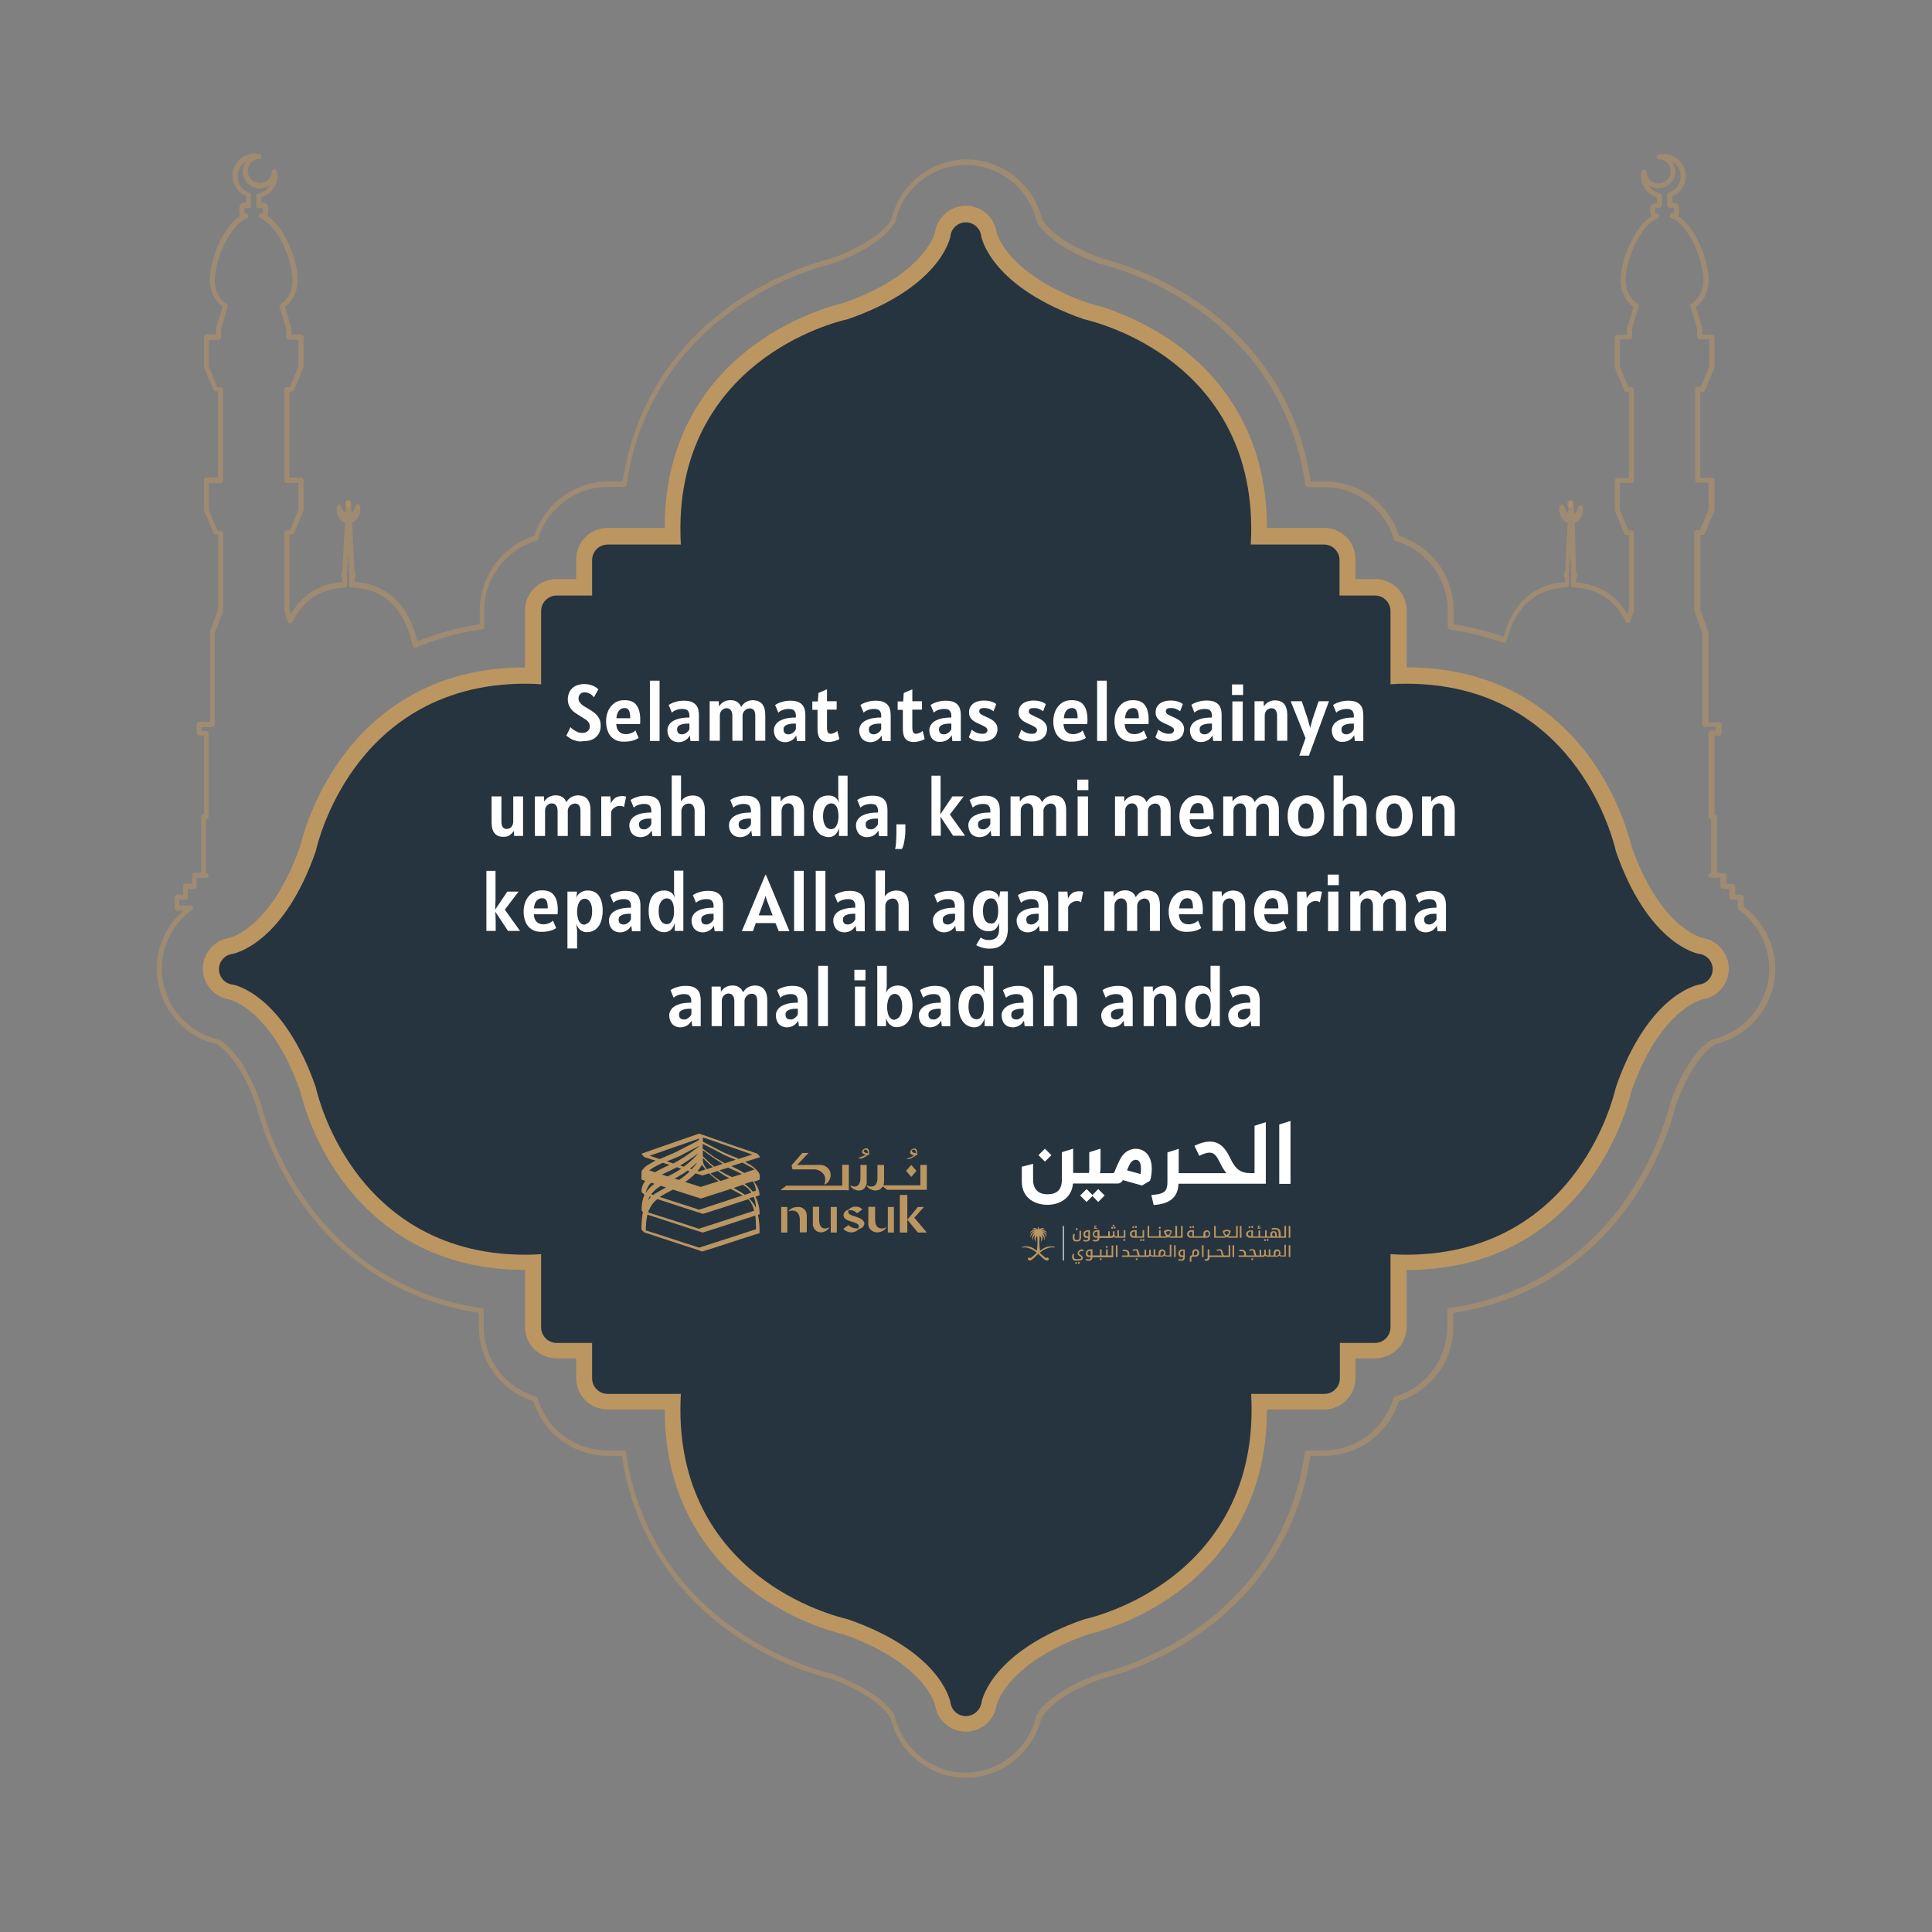<?xml version="1.0" encoding="utf-8"?>
<!-- Generator: Adobe Illustrator 24.3.0, SVG Export Plug-In . SVG Version: 6.00 Build 0)  -->
<svg version="1.1" id="Layer_1" xmlns="http://www.w3.org/2000/svg" xmlns:xlink="http://www.w3.org/1999/xlink" x="0px" y="0px"
	 viewBox="0 0 1080 1080" style="enable-background:new 0 0 1080 1080;" xml:space="preserve">
<rect x="0" y="0" width="1080" height="1080" fill="#808080" stroke="none"/>
<style type="text/css">
	.st0{opacity:0.5;}
	.st1{fill:#BC9661;}
	.st2{fill:url(#SVGID_1_);}
	.st3{fill:url(#SVGID_2_);}
	.st4{fill:#FFFFFF;}
	.st5{fill:#BB9661;}
</style>
<g>
	<g>
		<g class="st0">
			<path class="st1" d="M539.9,993.8c-19.9,0-37.6-14.1-42.1-33.5c-1.4-2.4-8.6-12.8-33.6-21.9c-10.3-2.6-36.8-10.7-62.4-30.9
				c-20.8-16.5-47.1-46.1-54.2-93.7h-8c-18.9,0-35.8-12.5-41.4-30.5c-18-5.6-30.5-22.5-30.5-41.4v-8c-19.1-2.9-36.9-9.1-52.8-18.4
				c-17.5-10.3-32.7-24.1-45.1-41.3c-17.3-23.8-24.4-47.6-26.8-56.8c-9-25.1-19.5-32.3-21.9-33.7c-19.4-4.5-33.5-22.2-33.5-42.1
				c0-12.5,5.5-24.4,15-32.6H99c-0.8,0-1.4-0.6-1.4-1.4v-6.1c0-0.8,0.6-1.4,1.4-1.4h3.4v-4.7c0-0.8,0.6-1.4,1.4-1.4h3.5v-4.7
				c0-0.8,0.6-1.4,1.4-1.4h3.8v-31.5c0-0.8,0.6-1.4,1.4-1.4h0.1v-43.9h-2.6c-0.8,0-1.4-0.6-1.4-1.4v-4.8c0-0.8,0.6-1.4,1.4-1.4h6
				v-50c0-0.2,0-0.3,0.1-0.5l4.4-12.4v-41.8h-1.3c-0.6,0-1.1-0.3-1.3-0.8l-5.2-12.6c-0.1-0.2-0.1-0.3-0.1-0.5v-16.6
				c0-0.8,0.6-1.4,1.4-1.4h6.5v-48.1h-1.3c-0.6,0-1.1-0.3-1.3-0.8l-5.2-12.6c-0.1-0.2-0.1-0.3-0.1-0.5v-16.6c0-0.8,0.6-1.4,1.4-1.4
				h5.4v-3.6c0-0.1,0-0.3,0.1-0.4l3.5-11.5c-4.6-3.5-7.1-8.7-7.1-15.1c0-10.8,7-29.2,17.1-35.8c-0.4-0.5-0.6-1.1-0.6-1.8v-2.5
				c0-1.7,1.4-3,3-3h0.7v-3.6c-1.4-0.6-2.7-1.5-3.8-2.6c-4.9-4.9-4.9-12.8,0-17.6c2.1-2.1,5-3.4,8-3.6c1.1-0.1,2.3,0,3.4,0.3
				c0.7,0.1,1.1,0.8,1.1,1.5c-0.1,0.7-0.6,1.2-1.3,1.2c-0.9,0-1.7,0.2-2.5,0.6c-0.7,0.3-1.4,0.8-1.9,1.4c-1.3,1.3-2,3-2,4.8
				s0.7,3.5,2,4.8c0.6,0.6,1.2,1,1.9,1.3c2.6,1.2,5.6,0.6,7.6-1.3c1.2-1.2,1.9-2.8,2-4.5c0-0.7,0.6-1.2,1.3-1.3
				c0.7-0.1,1.3,0.4,1.5,1.1c0.9,4.2-0.4,8.4-3.4,11.4c-1.5,1.5-3.2,2.5-5.2,3.1v3.1h0.7c1.7,0,3,1.4,3,3v2.5c0,0.7-0.2,1.3-0.6,1.8
				c10.1,6.5,17.1,25,17.1,35.8c0,6.4-2.4,11.5-7.1,15.1l3.5,11.5c0,0.1,0.1,0.3,0.1,0.4v3.6h5.4c0.8,0,1.4,0.6,1.4,1.4V205
				c0,0.2,0,0.4-0.1,0.5l-5.2,12.6c-0.2,0.5-0.7,0.8-1.3,0.8h-1.3V267h6.5c0.8,0,1.4,0.6,1.4,1.4V285c0,0.2,0,0.4-0.1,0.5l-5.2,12.6
				c-0.2,0.5-0.7,0.8-1.3,0.8h-1.3v41.8l0.9,2.5c6.3-10.9,16-16.9,28.7-17.8v-2.2c-0.4-0.4-0.7-1-0.7-1.7s0.3-1.3,0.7-1.7l1.4-27.6
				c-1.1-0.4-2.1-1.1-2.8-2.1c-1.4-1.8-2.1-4.3-1.7-6.7c0.1-0.7,0.7-1.2,1.3-1.2l0,0c0.7,0,1.2,0.5,1.4,1.1c0.2,1,0.6,1.9,1.1,2.6
				c0.3,0.4,0.6,0.7,1,0.9l0.3-6.1c0-0.7,0.6-1.3,1.4-1.3l0,0c0.7,0,1.3,0.6,1.4,1.3l0.3,6c0.3-0.2,0.7-0.5,0.9-0.9
				c0.6-0.7,1-1.7,1.2-2.8c0.1-0.7,0.7-1.2,1.3-1.2l0,0c0.7,0,1.2,0.5,1.4,1.2c0.4,2.5-0.2,5.1-1.7,7c-0.8,1-1.8,1.7-2.8,2.1
				l1.4,27.6c0.4,0.4,0.7,1.1,0.7,1.7c0,0.7-0.3,1.3-0.7,1.7v2.2c23.9,1.5,32.2,20.7,35.1,33.2c11-4.5,22.7-7.7,34.9-9.5v-8
				c0-18.9,12.5-35.8,30.5-41.4c5.6-18,22.5-30.5,41.4-30.5h8c7.1-47.6,33.3-77.2,54.2-93.7c25.5-20.2,52.1-28.4,62.4-30.9
				c25.1-9,32.3-19.5,33.6-21.9c4.5-19.5,22.2-33.5,42.1-33.5c19.9,0,37.6,14.1,42.1,33.5c1.4,2.4,8.6,12.8,33.6,21.9
				c10.3,2.6,36.8,10.7,62.4,30.9c20.8,16.5,47.1,46.1,54.2,93.7h8c18.9,0,35.8,12.5,41.4,30.5c18,5.6,30.5,22.5,30.5,41.4v8
				c9.6,1.4,19,3.8,27.9,6.9c3.7-13.6,12.7-29.2,34.4-30.5v-2.2c-0.4-0.4-0.7-1-0.7-1.7s0.3-1.3,0.7-1.7l1.4-27.6
				c-1.1-0.4-2.1-1.1-2.8-2.1c-1.5-1.8-2.1-4.4-1.7-6.9c0.1-0.7,0.7-1.2,1.4-1.2l0,0c0.7,0,1.2,0.5,1.3,1.2c0.2,1.1,0.6,2,1.2,2.8
				c0.3,0.3,0.6,0.6,0.9,0.9l0.3-6c0-0.7,0.6-1.3,1.4-1.3c0.7,0,1.3,0.6,1.4,1.3l0.3,6.1c0.4-0.2,0.7-0.5,1-0.9
				c0.6-0.7,1-1.6,1.1-2.6c0.1-0.7,0.7-1.2,1.4-1.1c0.7,0,1.2,0.5,1.3,1.2c0.3,2.4-0.3,5-1.7,6.7c-0.8,1-1.7,1.7-2.8,2.1L881,320
				c0.4,0.4,0.7,1.1,0.7,1.7c0,0.7-0.3,1.3-0.7,1.7v2.2c12.7,0.9,22.4,6.9,28.7,17.8l0.9-2.5v-41.8h-1.3c-0.6,0-1.1-0.3-1.3-0.8
				l-5.2-12.6c-0.1-0.2-0.1-0.3-0.1-0.5v-16.6c0-0.8,0.6-1.4,1.4-1.4h6.5v-48.1h-1.3c-0.6,0-1.1-0.3-1.3-0.8l-5.2-12.6
				c-0.1-0.2-0.1-0.3-0.1-0.5v-16.6c0-0.8,0.6-1.4,1.4-1.4h5.4v-3.6c0-0.1,0-0.3,0.1-0.4l3.5-11.5c-4.6-3.5-7.1-8.7-7.1-15.1
				c0-10.8,7-29.2,17.1-35.8c-0.4-0.5-0.6-1.1-0.6-1.8v-2.5c0-1.7,1.4-3,3-3h0.7v-3.1c-2-0.6-3.7-1.7-5.2-3.1c-3-3-4.3-7.3-3.4-11.4
				c0.1-0.7,0.8-1.1,1.5-1.1c0.7,0.1,1.2,0.6,1.3,1.3c0.1,1.7,0.8,3.3,2,4.5c2,2,5.1,2.5,7.6,1.3c0.7-0.3,1.4-0.8,1.9-1.3
				c1.3-1.3,2-3,2-4.8s-0.7-3.5-2-4.8c-0.6-0.6-1.2-1-1.9-1.4c-0.8-0.4-1.7-0.6-2.5-0.6c-0.7,0-1.3-0.6-1.3-1.2
				c-0.1-0.7,0.4-1.3,1.1-1.5c1.1-0.2,2.3-0.3,3.4-0.3c3,0.2,5.9,1.5,8,3.6c4.9,4.9,4.9,12.8,0,17.6c-1.1,1.1-2.4,2-3.8,2.6v3.6h0.7
				c1.7,0,3,1.4,3,3v2.5c0,0.7-0.2,1.3-0.6,1.8c10.1,6.5,17.1,25,17.1,35.8c0,6.4-2.4,11.5-7.1,15.1l3.5,11.5c0,0.1,0.1,0.3,0.1,0.4
				v3.6h5.4c0.8,0,1.4,0.6,1.4,1.4v16.6c0,0.2,0,0.4-0.1,0.5l-5.2,12.6c-0.2,0.5-0.7,0.8-1.3,0.8h-1.3v48.1h6.5
				c0.8,0,1.4,0.6,1.4,1.4v16.6c0,0.2,0,0.4-0.1,0.5l-5.2,12.6c-0.2,0.5-0.7,0.8-1.3,0.8h-1.3v41.8l4.4,12.4
				c0.1,0.1,0.1,0.3,0.1,0.5v50h6c0.8,0,1.4,0.6,1.4,1.4v4.8c0,0.8-0.6,1.4-1.4,1.4h-2.6v43.9h0.1c0.8,0,1.4,0.6,1.4,1.4V488h3.8
				c0.8,0,1.4,0.6,1.4,1.4v4.7h3.5c0.8,0,1.4,0.6,1.4,1.4v4.7h3.4c0.8,0,1.4,0.6,1.4,1.4v5.3c11,8.2,17.6,21.1,17.6,34.7
				c0,19.9-14.1,37.6-33.5,42.1c-2.4,1.4-12.8,8.6-21.9,33.7c-2.3,9.2-9.5,33-26.7,56.8c-12.4,17.1-27.6,31-45.1,41.3
				c-16,9.4-33.7,15.6-52.8,18.4v8c0,18.9-12.5,35.8-30.5,41.4c-5.6,18-22.5,30.5-41.4,30.5h-8c-7.1,47.6-33.3,77.2-54.2,93.7
				c-25.5,20.2-52.1,28.4-62.4,30.9c-25.1,9-32.3,19.5-33.7,21.9C577.6,979.7,559.9,993.8,539.9,993.8z M100.3,506.2h6.3
				c0.6,0,1.1,0.4,1.3,0.9c0.2,0.6,0,1.2-0.5,1.5c-10.6,7.7-17,20-17,32.9c0,18.7,13.3,35.4,31.6,39.5c0.1,0,0.2,0.1,0.4,0.1
				c3.1,1.7,14,9.3,23.3,35.3v0.1c2.2,9,9.3,32.4,26.3,56c12.2,16.8,27.1,30.4,44.2,40.5c16,9.4,33.8,15.5,53,18.2
				c0.7,0.1,1.2,0.7,1.2,1.4v9.2c0,17.9,12,33.9,29.2,38.9c0.5,0.1,0.8,0.5,0.9,0.9c5,17.2,21,29.2,38.9,29.2h9.2
				c0.7,0,1.3,0.5,1.4,1.2c6.7,47.4,32.7,76.8,53.3,93.1c25.2,19.9,51.3,27.9,61.4,30.5h0.1c26,9.4,33.6,20.2,35.3,23.3
				c0.1,0.1,0.1,0.2,0.1,0.4c4.2,18.3,20.8,31.6,39.5,31.6s35.4-13.3,39.5-31.6c0-0.1,0.1-0.2,0.1-0.4c1.7-3.1,9.3-14,35.3-23.3h0.1
				c10.1-2.5,36.2-10.5,61.4-30.5c20.6-16.3,46.6-45.8,53.3-93.1c0.1-0.7,0.7-1.2,1.4-1.2h9.2c17.9,0,33.9-12,38.9-29.2
				c0.1-0.5,0.5-0.8,0.9-0.9c17.2-5,29.2-21,29.2-38.9v-9.2c0-0.7,0.5-1.3,1.2-1.4c19.2-2.7,37-8.9,53-18.2
				c17.2-10.1,32.1-23.7,44.2-40.5c17-23.5,24.1-47,26.3-56v-0.1c9.4-26,20.2-33.6,23.3-35.3c0.1-0.1,0.2-0.1,0.4-0.1
				c18.3-4.2,31.6-20.8,31.6-39.5c0-12.9-6.4-25.2-17-32.9c-0.4-0.3-0.6-0.7-0.6-1.1v-4.6H968c-0.8,0-1.4-0.6-1.4-1.4v-4.7h-3.5
				c-0.8,0-1.4-0.6-1.4-1.4v-4.7h-5.3c-0.8,0-1.4-0.6-1.4-1.4s0.6-1.4,1.4-1.4h0.1v-30.1h-0.1c-0.8,0-1.4-0.6-1.4-1.4v-46.6
				c0-0.8,0.6-1.4,1.4-1.4h2.6v-2.1h-6c-0.8,0-1.4-0.6-1.4-1.4V354l-4.4-12.4c-0.1-0.1-0.1-0.3-0.1-0.5v-43.4c0-0.8,0.6-1.4,1.4-1.4
				h1.8l4.7-11.5v-15h-6c-0.8,0-1.4-0.6-1.4-1.4v-50.8c0-0.8,0.6-1.4,1.4-1.4h1.8l4.7-11.5v-15h-5.4c-0.8,0-1.4-0.6-1.4-1.4v-4.8
				l-3.7-12.2c-0.2-0.6,0-1.2,0.5-1.5c4.5-3,6.7-7.5,6.7-13.4c0-10.7-7.7-30.4-18-34.6c-0.6-0.2-0.9-0.9-0.8-1.5
				c0.1-0.6,0.7-1.1,1.3-1.1h0.7c0.2,0,0.3-0.1,0.3-0.3v-2.5c0-0.2-0.1-0.3-0.3-0.3h-2c-0.8,0-1.4-0.6-1.4-1.4V109
				c0-0.6,0.4-1.1,0.9-1.3c1.4-0.5,2.6-1.3,3.7-2.3c3.8-3.8,3.8-9.9,0-13.7c-0.6-0.6-1.2-1.1-1.9-1.5c1.2,1.6,1.9,3.6,1.9,5.6
				c0,2.5-1,4.9-2.8,6.7c-0.8,0.8-1.7,1.4-2.7,1.9c-3.2,1.5-6.9,1.1-9.6-1c0.4,0.7,0.9,1.3,1.5,1.9c1.4,1.4,3.1,2.3,4.9,2.7
				c0.6,0.1,1.1,0.7,1.1,1.3v5.5c0,0.8-0.6,1.4-1.4,1.4h-2c-0.2,0-0.3,0.1-0.3,0.3v2.5c0,0.2,0.1,0.3,0.3,0.3h0.7
				c0.7,0,1.2,0.5,1.3,1.1s-0.2,1.3-0.8,1.5c-10.3,4.2-18,23.9-18,34.6c0,5.9,2.3,10.4,6.7,13.4c0.5,0.3,0.7,1,0.5,1.5l-3.7,12.2
				v4.8c0,0.8-0.6,1.4-1.4,1.4h-5.4v15l4.7,11.5h1.8c0.8,0,1.4,0.6,1.4,1.4v50.8c0,0.8-0.6,1.4-1.4,1.4h-6.5v15l4.7,11.5h1.8
				c0.8,0,1.4,0.6,1.4,1.4v43.4c0,0.2,0,0.3-0.1,0.5l-2,5.7c-0.2,0.5-0.7,0.9-1.2,0.9c-0.6,0-1.1-0.3-1.3-0.8
				c-6-12.1-15.8-18.5-29.2-19.1c-0.7,0-1.3-0.6-1.3-1.4v-3.7c-0.1-0.2-0.1-0.4-0.1-0.6c0-0.4,0.2-0.7,0.4-1c-0.3-0.2-0.4-0.6-0.4-1
				c0-0.2,0-0.3,0.1-0.5l-0.6-11.4l-0.6,11.4c0.1,0.2,0.1,0.3,0.1,0.5c0,0.4-0.2,0.7-0.4,1c0.3,0.2,0.4,0.6,0.4,1
				c0,0.2,0,0.4-0.1,0.5v3.7c0,0.7-0.6,1.3-1.3,1.4c-21.8,0.8-30.3,16.7-33.6,30c-0.1,0.4-0.3,0.7-0.7,0.9c-0.3,0.2-0.7,0.2-1.1,0.1
				c-9.5-3.4-19.6-5.9-29.9-7.4c-0.7-0.1-1.2-0.7-1.2-1.4v-9.2c0-17.9-12-33.9-29.2-38.9c-0.5-0.1-0.8-0.5-0.9-0.9
				c-5-17.2-21-29.2-38.9-29.2h-9.2c-0.7,0-1.3-0.5-1.4-1.2c-6.7-47.4-32.7-76.8-53.3-93.1c-25.2-19.9-51.3-27.9-61.4-30.5h-0.1
				c-26-9.4-33.6-20.2-35.3-23.3c-0.1-0.1-0.1-0.2-0.1-0.4c-4.2-18.3-20.8-31.6-39.5-31.6s-35.4,13.3-39.5,31.6
				c0,0.1-0.1,0.2-0.1,0.4c-1.7,3.1-9.3,14-35.3,23.3H465c-10.1,2.5-36.2,10.5-61.4,30.4C383,194.2,357,223.7,350.3,271
				c-0.1,0.7-0.7,1.2-1.4,1.2h-9.2c-17.9,0-33.9,12-38.9,29.2c-0.1,0.5-0.5,0.8-0.9,0.9c-17.2,5-29.2,21-29.2,38.9v9.2
				c0,0.7-0.5,1.3-1.2,1.4c-12.9,1.8-25.4,5.3-36.9,10.2c-0.4,0.2-0.8,0.1-1.2,0c-0.4-0.2-0.6-0.5-0.7-0.9
				c-3-14.5-11.3-31.9-34.2-32.7c-0.7,0-1.3-0.6-1.3-1.4v-3.7c-0.1-0.2-0.1-0.4-0.1-0.5c0-0.4,0.2-0.7,0.4-1c-0.3-0.2-0.4-0.6-0.4-1
				c0-0.2,0-0.3,0.1-0.5l-0.6-11.4l-0.6,11.4c0.1,0.2,0.1,0.3,0.1,0.5c0,0.4-0.2,0.7-0.4,1c0.3,0.2,0.4,0.6,0.4,1
				c0,0.2,0,0.4-0.1,0.6v3.7c0,0.7-0.6,1.3-1.3,1.4c-13.4,0.6-23.2,7-29.2,19.1c-0.2,0.5-0.8,0.8-1.3,0.8s-1-0.4-1.2-0.9l-2-5.7
				c-0.1-0.1-0.1-0.3-0.1-0.5v-43.4c0-0.8,0.6-1.4,1.4-1.4h1.8l4.7-11.5v-15h-6.5c-0.8,0-1.4-0.6-1.4-1.4v-50.8
				c0-0.8,0.6-1.4,1.4-1.4h1.8l4.7-11.5v-15h-5.4c-0.8,0-1.4-0.6-1.4-1.4v-4.8l-3.7-12.2c-0.2-0.6,0-1.2,0.5-1.5
				c4.5-3,6.7-7.5,6.7-13.4c0-10.7-7.7-30.4-18-34.6c-0.6-0.2-0.9-0.9-0.8-1.5c0.1-0.6,0.7-1.1,1.3-1.1h0.7c0.2,0,0.3-0.1,0.3-0.3
				v-2.5c0-0.2-0.1-0.3-0.3-0.3h-2c-0.8,0-1.4-0.6-1.4-1.4v-5.5c0-0.7,0.5-1.2,1.1-1.3c1.9-0.4,3.6-1.3,4.9-2.7
				c0.6-0.6,1.1-1.2,1.5-1.9c-2.8,2-6.5,2.4-9.6,1c-1-0.5-1.9-1.1-2.7-1.9c-1.8-1.8-2.8-4.2-2.8-6.7c0-2.1,0.7-4,1.9-5.6
				c-0.7,0.4-1.3,0.9-1.9,1.5c-3.8,3.8-3.8,9.9,0,13.7c1.1,1.1,2.3,1.8,3.7,2.3c0.6,0.2,0.9,0.7,0.9,1.3v5.9c0,0.8-0.6,1.4-1.4,1.4
				h-2c-0.2,0-0.3,0.1-0.3,0.3v2.5c0,0.2,0.1,0.3,0.3,0.3h0.7c0.7,0,1.2,0.5,1.3,1.1s-0.2,1.3-0.8,1.5c-10.3,4.2-18,23.9-18,34.6
				c0,5.9,2.3,10.4,6.7,13.4c0.5,0.3,0.7,1,0.5,1.5l-3.7,12.2v4.8c0,0.8-0.6,1.4-1.4,1.4h-5.4v15l4.7,11.5h1.8
				c0.8,0,1.4,0.6,1.4,1.4v50.8c0,0.8-0.6,1.4-1.4,1.4h-6.5v15l4.7,11.5h1.8c0.8,0,1.4,0.6,1.4,1.4v43.4c0,0.2,0,0.3-0.1,0.5
				L120,354v51.1c0,0.8-0.6,1.4-1.4,1.4h-6v2.1h2.6c0.8,0,1.4,0.6,1.4,1.4v46.6c0,0.8-0.6,1.4-1.4,1.4h-0.1v30h0.1
				c0.8,0,1.4,0.6,1.4,1.4s-0.6,1.4-1.4,1.4h-5.3v4.7c0,0.8-0.6,1.4-1.4,1.4H105v4.7c0,0.8-0.6,1.4-1.4,1.4h-3.4v3.2H100.3z"/>
		</g>
		<g class="st0">
			<path class="st1" d="M194.6,283.8c-0.4,0-0.8-0.1-1-0.4c-0.3-0.3-0.4-0.6-0.4-1v-1.3c0-0.7,0.6-1.3,1.4-1.3l0,0
				c0.7,0,1.3,0.6,1.4,1.3v1.3c0,0.4-0.1,0.7-0.4,1C195.3,283.6,194.9,283.8,194.6,283.8z"/>
		</g>
		<g class="st0">
			<path class="st1" d="M877.6,283.8c-0.4,0-0.8-0.1-1-0.4c-0.3-0.3-0.4-0.6-0.4-1v-1.3c0-0.7,0.6-1.3,1.4-1.3l0,0
				c0.7,0,1.3,0.6,1.4,1.3v1.3c0,0.4-0.1,0.7-0.4,1C878.4,283.6,878,283.8,877.6,283.8z"/>
		</g>
	</g>
	<path class="st1" d="M539.9,968c-8.6,0-16-6.4-17.2-14.9c-0.5-1.9-7.1-24-51.2-39.5c-5.9-1.4-30.4-8-53.7-26.4
		c-21.5-17-46.3-47.8-46.2-99.3h-32c-9.6,0-17.5-7.8-17.5-17.5v-11.1H311c-9.6,0-17.5-7.8-17.5-17.5v-31.9c-0.1,0-0.1,0-0.2,0
		c-54.4,0-85.8-27.7-102.6-50.9c-15.8-21.8-21.6-43.7-22.9-49.1c-15.5-44.1-37.6-50.7-39.5-51.2c-8.5-1.3-14.9-8.6-14.9-17.2
		c0-8.6,6.4-16,14.9-17.2c1.9-0.5,24-7.1,39.5-51.2c1.3-5.4,7.1-27.2,22.9-49.1c16.8-23.2,48.2-50.9,102.6-50.9c0.1,0,0.1,0,0.2,0
		v-31.9c0-9.6,7.8-17.5,17.5-17.5h11.1v-11.1c0-9.6,7.8-17.5,17.5-17.5h32c-0.1-51.5,24.7-82.3,46.2-99.3
		c23.3-18.5,47.8-25,53.7-26.4c44-15.5,50.7-37.6,51.2-39.5c1.3-8.5,8.6-14.9,17.2-14.9c8.6,0,16,6.4,17.2,14.9
		c0.5,1.9,7.1,24,51.2,39.5c5.9,1.4,30.4,8,53.7,26.4c21.5,17,46.3,47.8,46.2,99.3h32c9.6,0,17.5,7.8,17.5,17.5v11.1h11.1
		c9.6,0,17.5,7.8,17.5,17.5v31.9c0.1,0,0.1,0,0.2,0c54.4,0,85.8,27.7,102.6,50.9c15.8,21.8,21.6,43.7,22.9,49.1
		c15.5,44.1,37.6,50.7,39.5,51.2c8.5,1.3,14.9,8.6,14.9,17.2c0,8.6-6.4,16-14.9,17.2c-1.9,0.5-24,7.1-39.5,51.2
		c-1.3,5.4-7.1,27.3-22.9,49.1c-16.8,23.2-48.2,50.9-102.6,50.9c-0.1,0-0.2,0-0.2,0v31.9c0,9.6-7.8,17.5-17.5,17.5h-11.1v11.1
		c0,9.6-7.8,17.5-17.5,17.5h-32c0.1,51.5-24.7,82.3-46.2,99.3c-23.3,18.5-47.8,25-53.7,26.4c-44.1,15.5-50.7,37.6-51.2,39.5
		C555.9,961.6,548.6,968,539.9,968z"/>
	
		<linearGradient id="SVGID_1_" gradientUnits="userSpaceOnUse" x1="122.4" y1="538.2" x2="957.4" y2="538.2" gradientTransform="matrix(1 0 0 -1 0 1080)">
		<stop  offset="0" style="stop-color:#26343F"/>
		<stop  offset="1" style="stop-color:#26343F"/>
	</linearGradient>
	<path class="st2" d="M539.9,959.3c-4.4,0-8.1-3.3-8.6-7.7c-0.4-2-6.5-28.7-57.3-46.4c-4.2-1-28.1-6.9-50.7-24.8
		c-21.5-17-45.7-48.2-42.7-101.2h-40.9c-4.8,0-8.7-3.9-8.7-8.7v-19.8h-19.8c-4.8,0-8.7-3.9-8.7-8.7v-40.9c-3,0.2-6,0.3-8.9,0.3
		c-50.7,0-79.9-25.7-95.5-47.3c-15.4-21.3-20.7-42.4-21.6-46.4c-17.7-50.9-44.4-57-46.4-57.3c-4.4-0.5-7.7-4.2-7.7-8.6
		c0-4.4,3.3-8.1,7.7-8.6c2-0.4,28.7-6.5,46.4-57.3c0.9-4,6.2-25.1,21.6-46.4c15.6-21.6,44.8-47.3,95.5-47.3c2.9,0,5.9,0.1,8.9,0.3
		v-40.9c0-4.8,3.9-8.7,8.7-8.7H331v-19.8c0-4.8,3.9-8.7,8.7-8.7h40.9c-3-53,21.2-84.1,42.7-101.2c22.6-17.9,46.5-23.9,50.7-24.8
		c50.9-17.7,57-44.4,57.3-46.4c0.5-4.4,4.2-7.7,8.6-7.7c4.4,0,8.1,3.3,8.6,7.7c0.4,2,6.5,28.7,57.3,46.4c4.2,1,28.1,6.9,50.7,24.8
		c21.5,17,45.7,48.2,42.7,101.2h40.9c4.8,0,8.7,3.9,8.7,8.7v19.8h19.8c4.8,0,8.7,3.9,8.7,8.7v40.9c3-0.2,6-0.3,8.9-0.3
		c50.7,0,79.9,25.7,95.5,47.3c15.4,21.3,20.7,42.4,21.6,46.4c17.7,50.9,44.4,57,46.4,57.3c4.4,0.5,7.7,4.2,7.7,8.6
		c0,4.4-3.3,8.1-7.7,8.6c-2,0.4-28.7,6.5-46.4,57.3c-0.9,4-6.2,25.1-21.6,46.4c-15.6,21.6-44.8,47.2-95.5,47.3l0,0
		c-2.9,0-5.9-0.1-8.9-0.3V742c0,4.8-3.9,8.7-8.7,8.7H749v19.8c0,4.8-3.9,8.7-8.7,8.7h-40.9c3,53-21.2,84.1-42.7,101.2
		c-22.6,17.9-46.5,23.9-50.7,24.8c-50.9,17.7-57,44.4-57.3,46.4C548,956,544.3,959.3,539.9,959.3z"/>
	
		<radialGradient id="SVGID_2_" cx="539.8" cy="538.4" r="408.6" gradientTransform="matrix(1 0 0 -1 0 1080)" gradientUnits="userSpaceOnUse">
		<stop  offset="0.716" style="stop-color:#26343F"/>
		<stop  offset="0.955" style="stop-color:#26343F"/>
		<stop  offset="0.995" style="stop-color:#26343F"/>
	</radialGradient>
	<path class="st3" d="M895.1,478c0,0-19.9-98.4-126.3-86.2v-50.4h-28.6v-28.6h-50.4c12.1-106.4-86.2-126.3-86.2-126.3
		C544.8,166.2,540,133,540,133s-4.9,33.2-63.6,53.5c0,0-98.4,19.9-86.2,126.3h-50.4v28.6h-28.6v50.4
		C204.7,379.6,184.7,478,184.7,478c-20.3,58.8-53.5,63.6-53.5,63.6s33.2,4.9,53.5,63.6c0,0,19.9,98.4,126.3,86.2v50.4h28.6v28.6H390
		c-12.1,106.4,86.2,126.3,86.2,126.3c58.8,20.3,63.6,53.5,63.6,53.5s4.9-33.2,63.6-53.5c0,0,98.4-19.9,86.2-126.3H740v-28.6h28.6
		v-50.4c106.4,12.1,126.3-86.2,126.3-86.2c20.3-58.8,53.5-63.6,53.5-63.6S915.4,536.7,895.1,478z"/>
</g>
<g>
	<g>
		<g>
			
				<rect x="581.7" y="643.2" transform="matrix(0.707 -0.707 0.707 0.707 -285.497 602.258)" class="st4" width="5.1" height="5.1"/>
			<polygon class="st4" points="610.7,668 607.4,664.7 603.8,668.3 607.4,671.9 610.7,668.6 613.9,671.9 617.5,668.3 613.9,664.7 
							"/>
			<path class="st4" d="M701.5,655.8h-2.7c-5.7-0.1-8.3-2.7-10.8-7.8c-2.9-5.9-7.1-13.9-20.3-7.5l2.7,5.6c7.7-3.7,9-1.3,12,4.7
				c0.6,1.3,1.9,3.4,3.1,5h-26.6v-13.6l-6.3,2v16.7c0,5-1.9,6.3-6.8,6.9c-0.4,0.1-1.3,0.1-2.2,0.2l1.3,5.6
				c8.1-0.5,13.6-3.6,13.9-11.9h48.8v-34.4l-6.3,2v26.5H701.5z"/>
			<polygon class="st4" points="715.1,628.6 715.1,661.8 721.4,661.8 721.4,626.6 			"/>
			<path class="st4" d="M643.2,659c0.9-4,1.6-11.2-3-15c-2-1.6-4.7-2.2-7.2-1.6c-2.1,0.4-4.9,1.8-7,5.9c-1.3,2.6-2.3,5-3,6.8
				c-0.1,0.4-0.5,0.7-1,0.7h-7.2c0.4-1.1,0.4-2,0.4-3.1v-10.6l-6.3,2v9.6c0,0.5,0,1.4-0.3,2h-8.7v-13.6l-6.3,2v15.3
				c0,5.8-2.9,8.2-8.1,8.2c-5.4,0-8-3.2-8-8.2v-8.8l-6.3,1.6v8.3c0,9.6,7.9,13,14.3,13c7.6,0,13.7-4.4,14.3-11.9h25
				c0.9,0,1.8-0.4,2.4-1.2l0.5-0.7l10.7,3l4.4-2.6L643.2,659z M637.6,656.3l-7.6-2.1c0.4-1,0.9-2,1.4-3.1s1.5-2.4,2.9-2.7
				c0.8-0.2,1.7,0.1,2.1,0.4C637.7,649.8,638.1,652.7,637.6,656.3z"/>
		</g>
	</g>
	<g>
		<path class="st1" d="M571.5,697c0.9-0.3,2-0.4,3.4-0.2c0.5,0.1,1,0.2,1.5,0.4c0.1,0,0.1,0,0.2,0.1c0.3,0.1,0.5,0.2,0.8,0.4
			c0.2,0.1,0.5,0.2,0.7,0.4c0.5,0.3,1,0.7,1.5,1.1c0.6-3.5,0.3-6.7,0.2-8.3l0,0c-1.2,0.8-0.9,2.9-0.6,3.5l0,0
			c-1.5-1.8-0.8-3.8-0.5-4.3l0,0c-0.2,0.2-0.4,0.4-0.6,0.6c-0.5,0.6-0.6,1.3-0.7,1.8c0,0.3,0,0.6,0,0.8c0,0.1,0,0.1,0,0.2l0,0l0,0
			c-0.4-0.8-0.6-2,0-3.2c0.2-0.3,0.4-0.6,0.7-1c0.1-0.1,0.2-0.2,0.3-0.3l0,0c-0.1,0-0.2,0-0.3,0.1c-0.3,0.1-0.5,0.2-0.7,0.4
			c-0.5,0.3-0.8,0.8-1,1.3c-0.2,0.4-0.2,0.8-0.2,1.2l0,0c-0.3-1.1-0.1-1.9,0.2-2.4c0.3-0.4,0.6-0.7,1-0.9c0.2-0.1,0.5-0.2,0.7-0.3
			c0.1,0,0.2-0.1,0.3-0.1l0,0c-0.1,0-0.2,0-0.3,0c-0.3,0-0.5,0-0.7,0.1c-0.4,0.1-0.7,0.2-1,0.4c-0.4,0.3-0.6,0.6-0.6,0.7l0,0
			c0.1-0.6,0.3-1,0.7-1.3c0.3-0.2,0.6-0.4,1-0.5c0.2-0.1,0.5-0.1,0.7-0.1c0.3,0,0.6,0,0.9,0.2l0,0c-0.2-0.3-0.5-0.5-0.9-0.6
			c-0.2-0.1-0.5-0.1-0.7-0.1s-0.4,0.1-0.6,0.1l0,0c0.2-0.2,0.4-0.4,0.6-0.5c0.2-0.1,0.5-0.2,0.7-0.2c0.6-0.1,1.3,0.2,1.7,0.8l0,0
			c0.1-0.1,0.2-0.3,0.2-0.5c0.2-0.4,0.3-0.8,0.4-1.3c0.1,0.4,0.2,0.9,0.4,1.3c0.1,0.2,0.1,0.3,0.2,0.5l0,0c0.4-0.6,1.1-0.9,1.7-0.8
			c0.2,0,0.5,0.1,0.7,0.2c0.2,0.1,0.4,0.3,0.6,0.5l0,0c-0.2-0.1-0.4-0.1-0.6-0.1c-0.2,0-0.5,0-0.7,0.1c-0.3,0.1-0.7,0.3-0.9,0.6l0,0
			c0.3-0.1,0.6-0.2,0.9-0.2c0.2,0,0.5,0,0.7,0.1c0.4,0.1,0.7,0.3,1,0.5c0.4,0.3,0.6,0.7,0.7,1.3l0,0c-0.1-0.1-0.3-0.4-0.6-0.7
			c-0.2-0.2-0.6-0.3-1-0.4c-0.2,0-0.4-0.1-0.7-0.1c-0.1,0-0.2,0-0.3,0l0,0c0.1,0,0.2,0,0.3,0.1c0.2,0.1,0.5,0.2,0.7,0.3
			c0.4,0.2,0.7,0.5,1,0.9c0.4,0.6,0.5,1.4,0.2,2.4l0,0c0-0.4-0.1-0.8-0.2-1.2c-0.2-0.5-0.5-1-1-1.3c-0.2-0.1-0.4-0.3-0.7-0.4
			c-0.1,0-0.2-0.1-0.3-0.1l0,0c0.1,0.1,0.2,0.2,0.3,0.3c0.3,0.3,0.5,0.6,0.7,1c0.6,1.2,0.4,2.4,0,3.2l0,0l0,0c0-0.1,0-0.1,0-0.2
			c0-0.2,0-0.5,0-0.8c0-0.6-0.2-1.2-0.7-1.8c-0.2-0.2-0.3-0.4-0.6-0.6l0,0c0.3,0.5,1.1,2.5-0.5,4.3l0,0c0.3-0.6,0.6-2.8-0.6-3.5l0,0
			c-0.1,1.6-0.4,4.8,0.2,8.3c0.5-0.4,1-0.7,1.5-1.1c0.2-0.1,0.5-0.3,0.7-0.4c0.3-0.1,0.5-0.3,0.8-0.4c0.1,0,0.1,0,0.2-0.1
			c0.5-0.2,1-0.3,1.5-0.4c1.4-0.2,2.6,0,3.4,0.2c0.1,0,0.1,0.1,0.1,0.2c0,0.1-0.1,0.2-0.2,0.2c-1.2-0.2-2.3-0.1-3.4,0.2
			c-0.5,0.2-1,0.4-1.5,0.6c-0.3,0.2-0.7,0.3-1,0.5c-0.2,0.1-0.5,0.3-0.7,0.4c-0.5,0.4-1.1,0.8-1.6,1.2c0.6,0.5,1.1,1,1.6,1.4
			c0.2,0.2,0.5,0.4,0.7,0.6c0.4,0.3,0.7,0.6,1,0.8c0.1,0.1,0.2,0.2,0.3,0.2c0.2-0.2,0.5-0.4,0.8-0.3c0.1,0,0.3,0.1,0.4,0.2
			c0.1,0.1,0.2,0.2,0.2,0.4c0.1,0.3-0.1,0.6-0.2,0.7c0,0,0,0-0.1,0.1c-0.4,0.4-0.9,0.3-1.5,0c-0.3-0.2-0.6-0.4-1-0.7
			c-0.2-0.2-0.5-0.4-0.7-0.6c-0.6-0.5-1.2-1.2-1.9-1.8c-0.1-0.1-0.3-0.2-0.4-0.3c-0.1,0.1-0.3,0.2-0.4,0.3c-0.7,0.6-1.3,1.3-1.9,1.8
			c-0.2,0.2-0.5,0.4-0.7,0.6c-0.3,0.3-0.7,0.5-1,0.7c-0.6,0.3-1.1,0.3-1.5,0c0,0,0,0-0.1-0.1s-0.2-0.4-0.2-0.7
			c0-0.2,0.1-0.3,0.2-0.4c0.1-0.1,0.2-0.2,0.4-0.2c0.3-0.1,0.6,0.1,0.8,0.3c0.1-0.1,0.2-0.1,0.3-0.2c0.3-0.2,0.6-0.5,1-0.8
			c0.2-0.2,0.5-0.4,0.7-0.6c0.5-0.4,1-0.9,1.6-1.4c-0.5-0.4-1-0.8-1.6-1.2c-0.2-0.2-0.5-0.3-0.7-0.4c-0.3-0.2-0.6-0.4-1-0.5
			c-0.5-0.2-1-0.4-1.5-0.6c-1-0.3-2.2-0.4-3.4-0.2c-0.1,0-0.2-0.1-0.2-0.2C571.4,697.1,571.4,697.1,571.5,697"/>
		<rect x="594.2" y="685.3" class="st4" width="0.5" height="19.3"/>
	</g>
	<g>
		<path class="st1" d="M600.3,693.6c0.4,0.4,1.1,0.4,1.7,0.4c0.8,0,1.3-0.2,1.7-0.6c0.4-0.4,0.6-0.9,0.6-1.6V688h-0.9v3.8
			c0,0.5-0.1,0.8-0.3,1s-0.5,0.4-1,0.4c-0.4,0-1,0-1.2-0.4c-0.2-0.3-0.3-0.6-0.3-1.1c0-0.3,0-0.7,0.1-1c0-0.3,0.1-0.6,0.2-0.9H600
			c-0.1,0.3-0.2,0.6-0.3,0.9c-0.1,0.3-0.1,0.7-0.1,1c0,0.4,0.1,0.8,0.2,1.1C599.9,693.2,600.1,693.4,600.3,693.6z"/>
		<path class="st1" d="M601.9,687.7c0.2,0,0.3-0.1,0.4-0.2c0.1-0.1,0.1-0.2,0.1-0.4s0-0.3-0.1-0.4c-0.1-0.1-0.2-0.2-0.4-0.2
			s-0.3,0-0.4,0.1c-0.1,0.1-0.1,0.2-0.1,0.4s0,0.3,0.1,0.4C601.6,687.6,601.7,687.7,601.9,687.7z"/>
		<path class="st1" d="M608.8,693.5c0.4-0.3,0.5-0.8,0.5-1.4v-4.4h-1.2c-0.5,0-0.9,0.1-1.3,0.3c-0.4,0.2-0.7,0.4-0.9,0.8
			c-0.2,0.3-0.3,0.7-0.3,1.2c0,0.6,0.2,1.1,0.5,1.5c0.3,0.3,0.8,0.5,1.4,0.5h0.8v0.2c0,0.3-0.1,0.6-0.3,0.8s-0.5,0.3-0.9,0.3
			c-0.2,0-0.4,0-0.6-0.1c-0.2-0.1-0.4-0.1-0.6-0.2l-0.4,0.7c0.2,0.1,0.5,0.3,0.8,0.3c0.3,0.1,0.6,0.1,0.9,0.1
			C607.9,694,608.4,693.8,608.8,693.5z M607.7,691.1c-0.4,0-0.6-0.1-0.8-0.3s-0.3-0.5-0.3-0.9s0.1-0.8,0.4-1
			c0.3-0.2,0.6-0.4,1.1-0.4h0.3v2.6L607.7,691.1L607.7,691.1z"/>
		<path class="st1" d="M612.6,686.9c0.2,0,0.3,0,0.5-0.1c0.1,0,0.3,0,0.4,0v-0.4c0,0-0.1,0-0.2,0c-0.1,0-0.2,0-0.3,0s-0.2,0-0.3,0
			h-0.1c-0.1,0-0.1-0.1-0.2-0.2c0-0.1-0.1-0.2-0.1-0.3s0-0.2,0.1-0.3s0.2-0.1,0.3-0.1s0.2,0,0.2,0c0.1,0,0.1,0,0.2,0.1l0.1-0.4
			c-0.2-0.1-0.4-0.1-0.6-0.1c-0.3,0-0.5,0.1-0.7,0.2c-0.2,0.1-0.2,0.3-0.2,0.6c0,0.1,0,0.2,0.1,0.3s0.1,0.2,0.2,0.2l-0.4,0.1v0.4
			c0.1,0,0.2,0,0.4-0.1C612.2,686.9,612.4,686.9,612.6,686.9z"/>
		<path class="st1" d="M621.7,686.9c0.2,0,0.3-0.1,0.4-0.2c0.1-0.1,0.1-0.2,0.1-0.4s0-0.3-0.1-0.4c-0.1-0.1-0.2-0.1-0.4-0.1
			c-0.1,0-0.3,0-0.4,0.1c-0.1,0.1-0.1,0.2-0.1,0.4s0,0.3,0.1,0.4C621.4,686.8,621.5,686.9,621.7,686.9z"/>
		<path class="st1" d="M622.6,686.3c0,0.2,0,0.3,0.1,0.4c0.1,0.1,0.2,0.1,0.4,0.1s0.3-0.1,0.4-0.2c0.1-0.1,0.1-0.2,0.1-0.4
			s0-0.3-0.1-0.4c-0.1-0.1-0.2-0.1-0.4-0.1s-0.3,0-0.4,0.1C622.7,686,622.6,686.1,622.6,686.3z"/>
		<path class="st1" d="M622.4,685.6c0.1,0,0.2,0,0.3-0.1s0.1-0.2,0.1-0.4s0-0.3-0.1-0.4c-0.1-0.1-0.2-0.1-0.3-0.1s-0.2,0-0.3,0.1
			s-0.1,0.2-0.1,0.4s0,0.3,0.1,0.4C622.2,685.6,622.3,685.6,622.4,685.6z"/>
		<path class="st1" d="M629.1,687.7h-0.9v3.4h-2.7v-3.4h-0.9v3.4h-0.5c-0.2,0-0.5,0-0.6-0.1c-0.2-0.1-0.3-0.3-0.5-0.5
			c0-0.1,0-0.1,0-0.2c0-0.1,0-0.1,0-0.2v-1.8h-0.9v1.7c0,0.3-0.1,0.6-0.2,0.7c-0.1,0.2-0.4,0.3-0.6,0.3h-0.9v-2.7h-0.9v2.7h-4.9
			v-3.4h-1.2c-0.5,0-0.9,0.1-1.3,0.3c-0.4,0.2-0.7,0.4-0.9,0.8c-0.2,0.3-0.3,0.7-0.3,1.2c0,0.4,0.1,0.8,0.2,1.1
			c0.1,0.3,0.4,0.5,0.7,0.7s0.6,0.2,1,0.2h0.8v0.2c0,0.3-0.1,0.6-0.3,0.8s-0.5,0.3-0.9,0.3c-0.2,0-0.4,0-0.6-0.1
			c-0.2-0.1-0.4-0.1-0.6-0.2l-0.4,0.7c0.2,0.1,0.5,0.3,0.8,0.3c0.3,0.1,0.6,0.1,0.9,0.1c0.4,0,0.8-0.1,1.1-0.2
			c0.3-0.1,0.5-0.4,0.7-0.6c0.2-0.3,0.2-0.6,0.2-1V692h6.8c0.3,0,0.6-0.1,0.8-0.2c0.2-0.1,0.4-0.3,0.5-0.5c0.2,0.2,0.4,0.4,0.7,0.5
			c0.2,0.1,0.5,0.1,0.7,0.1h5.1L629.1,687.7L629.1,687.7z M613.5,691.1h-0.7c-0.4,0-0.6-0.1-0.8-0.3s-0.3-0.5-0.3-0.9s0.1-0.8,0.4-1
			c0.3-0.2,0.6-0.4,1.1-0.4h0.3V691.1z"/>
		<path class="st1" d="M628.1,692.8c-0.1,0.1-0.1,0.2-0.1,0.4s0,0.3,0.1,0.4c0.1,0.1,0.2,0.1,0.4,0.1s0.3-0.1,0.4-0.2
			c0.1-0.1,0.1-0.2,0.1-0.4s0-0.3-0.1-0.4c-0.1-0.1-0.2-0.1-0.4-0.1C628.4,692.7,628.2,692.7,628.1,692.8z"/>
		<path class="st1" d="M633.5,686.5c0.2,0,0.3,0,0.4-0.1c0.1-0.1,0.1-0.2,0.1-0.4s0-0.3-0.1-0.4c-0.1-0.1-0.2-0.1-0.4-0.1
			c-0.1,0-0.3,0-0.4,0.1c-0.1,0.1-0.1,0.2-0.1,0.4s0,0.3,0.1,0.4C633.2,686.4,633.3,686.5,633.5,686.5z"/>
		<path class="st1" d="M632.7,691.7c0.3,0.2,0.8,0.2,1.2,0.2h5.7v-4.2h-0.9v3.4h-3.3v-3.4h-0.9H634c-0.5,0-0.9,0.1-1.3,0.3
			c-0.4,0.2-0.6,0.4-0.8,0.7s-0.3,0.7-0.3,1.2c0,0.4,0.1,0.8,0.3,1.1C632.1,691.3,632.4,691.5,632.7,691.7z M633,688.8
			c0.3-0.2,0.6-0.4,1.1-0.4h0.4v2.6H634c-0.4,0-0.8-0.1-1-0.3s-0.4-0.5-0.4-0.9C632.6,689.4,632.7,689.1,633,688.8z"/>
		<path class="st1" d="M635,686.5c0.2,0,0.3-0.1,0.4-0.2c0.1-0.1,0.1-0.2,0.1-0.4s0-0.3-0.1-0.4c-0.1-0.1-0.2-0.2-0.4-0.2
			s-0.3,0-0.4,0.1c-0.1,0.1-0.1,0.2-0.1,0.4s0,0.3,0.1,0.4C634.7,686.4,634.8,686.5,635,686.5z"/>
		<path class="st1" d="M637.4,692.8c-0.1,0.1-0.1,0.2-0.1,0.4s0,0.3,0.1,0.4c0.1,0.1,0.2,0.1,0.4,0.1s0.3,0,0.4-0.1
			c0.1-0.1,0.1-0.2,0.1-0.4s0-0.3-0.1-0.4c-0.1-0.1-0.2-0.1-0.4-0.1C637.6,692.7,637.5,692.7,637.4,692.8z"/>
		<path class="st1" d="M639.2,692.7c-0.2,0-0.3,0-0.4,0.1c-0.1,0.1-0.1,0.2-0.1,0.4s0,0.3,0.1,0.4c0.1,0.1,0.2,0.1,0.4,0.1
			s0.3-0.1,0.4-0.2c0.1-0.1,0.1-0.2,0.1-0.4s0-0.3-0.1-0.4C639.5,692.7,639.4,692.7,639.2,692.7z"/>
		<path class="st1" d="M648.3,686.9c0.2,0,0.3-0.1,0.4-0.2c0.1-0.1,0.1-0.2,0.1-0.4s0-0.3-0.1-0.4c-0.1-0.1-0.2-0.1-0.4-0.1
			s-0.3,0-0.4,0.1c-0.1,0.1-0.1,0.2-0.1,0.4s0,0.3,0.1,0.4C648,686.8,648.1,686.9,648.3,686.9z"/>
		<path class="st1" d="M661.1,691.9v-6.6h-0.9v5.8H658v-5.8h-1v5.8h-2.6c-0.2,0-0.3,0-0.5,0c-0.1,0-0.3-0.1-0.4-0.1
			c0.3-0.2,0.6-0.5,0.8-0.8s0.4-0.6,0.5-1s0.2-0.8,0.2-1.2c-0.3-0.2-0.6-0.3-1-0.4c-0.4-0.1-0.7-0.2-1.1-0.2c-0.3,0-0.5,0-0.8,0.1
			s-0.5,0.2-0.8,0.3s-0.5,0.3-0.7,0.5c0.1,0.3,0.2,0.6,0.3,1s0.3,0.7,0.6,1c0.1,0.1,0.2,0.3,0.3,0.4c0.1,0.1,0.2,0.2,0.3,0.3
			c-0.1,0.1-0.3,0.1-0.4,0.1c-0.2,0-0.3,0-0.5,0h-2.4v-3.4h-0.9v3.4h-5.5v-5.8h-0.9v6.6h9.9c0.3,0,0.5,0,0.8-0.1s0.5-0.2,0.8-0.3
			c0.2,0.1,0.5,0.3,0.8,0.3c0.3,0.1,0.6,0.1,0.8,0.1L661.1,691.9L661.1,691.9z M652.9,690.5c-0.2-0.1-0.4-0.3-0.5-0.5
			c-0.2-0.2-0.3-0.4-0.4-0.6c-0.1-0.2-0.2-0.5-0.3-0.7c0.1-0.1,0.3-0.2,0.4-0.2c0.1-0.1,0.3-0.1,0.5-0.2c0.2,0,0.3-0.1,0.5-0.1
			s0.4,0,0.6,0.1c0.2,0,0.4,0.1,0.6,0.2c0,0.4-0.1,0.8-0.4,1.2C653.6,689.9,653.3,690.2,652.9,690.5z"/>
		<path class="st1" d="M665.5,686.5c0.2,0,0.3,0,0.4-0.1c0.1-0.1,0.1-0.2,0.1-0.4s0-0.3-0.1-0.4c-0.1-0.1-0.2-0.1-0.4-0.1
			c-0.1,0-0.3,0-0.4,0.1c-0.1,0.1-0.1,0.2-0.1,0.4s0,0.3,0.1,0.4C665.2,686.4,665.4,686.5,665.5,686.5z"/>
		<path class="st1" d="M667,686.5c0.2,0,0.3-0.1,0.4-0.2c0.1-0.1,0.1-0.2,0.1-0.4s0-0.3-0.1-0.4c-0.1-0.1-0.2-0.2-0.4-0.2
			s-0.3,0-0.4,0.1c-0.1,0.1-0.1,0.2-0.1,0.4s0,0.3,0.1,0.4C666.7,686.4,666.8,686.5,667,686.5z"/>
		<path class="st1" d="M690.8,691.1h-3.5c-0.2,0-0.3,0-0.5,0s-0.3-0.1-0.4-0.1c0.3-0.2,0.6-0.5,0.8-0.8s0.4-0.6,0.5-1
			s0.2-0.8,0.2-1.2c-0.3-0.2-0.6-0.3-1-0.4c-0.4-0.1-0.7-0.2-1.1-0.2c-0.3,0-0.5,0-0.8,0.1s-0.5,0.2-0.8,0.3s-0.5,0.3-0.7,0.5
			c0.1,0.3,0.2,0.6,0.3,1s0.3,0.7,0.6,1c0.1,0.1,0.2,0.3,0.3,0.4c0.1,0.1,0.2,0.2,0.3,0.3c-0.1,0.1-0.3,0.1-0.4,0.1
			c-0.2,0-0.3,0-0.5,0h-4.5v-5.8h-0.9v6.6h5.5c0.3,0,0.5,0,0.8-0.1s0.5-0.2,0.8-0.3c0.2,0.1,0.5,0.3,0.8,0.3
			c0.3,0.1,0.6,0.1,0.8,0.1h4.5v-6.6H691v5.8L690.8,691.1L690.8,691.1z M685.6,690.5c-0.2-0.1-0.4-0.3-0.5-0.5
			c-0.2-0.2-0.3-0.4-0.4-0.6c-0.1-0.2-0.2-0.5-0.3-0.7c0.1-0.1,0.3-0.2,0.4-0.2c0.1-0.1,0.3-0.1,0.5-0.2c0.2,0,0.3-0.1,0.5-0.1
			s0.4,0,0.6,0.1c0.2,0,0.4,0.1,0.6,0.2c0,0.4-0.1,0.8-0.4,1.2C686.3,689.9,686,690.2,685.6,690.5z"/>
		<rect x="693.1" y="685.3" class="st1" width="0.9" height="6.6"/>
		<path class="st1" d="M697.7,691.7c0.3,0.2,0.8,0.2,1.2,0.2h20v-6.6H718v5.8h-2.1v-1.7c0-1-0.3-1.7-0.8-2.2s-1.3-0.8-2.3-0.8
			c-0.2,0-0.5,0-0.7,0s-0.4,0.1-0.7,0.1c-0.2,0-0.4,0.1-0.6,0.2l0.2,0.8c0.3-0.1,0.6-0.2,0.8-0.2s0.6-0.1,0.9-0.1
			c0.7,0,1.3,0.2,1.6,0.6c0.4,0.4,0.5,1,0.5,1.7v1.7h-1.1V690c0-0.4-0.1-0.7-0.2-1c-0.1-0.3-0.3-0.5-0.6-0.6s-0.6-0.2-1-0.2
			c-0.3,0-0.6,0.1-0.9,0.2c-0.3,0.2-0.5,0.4-0.7,0.6c-0.2,0.3-0.2,0.6-0.2,1c0,0.3,0,0.5,0.1,0.7s0.2,0.4,0.4,0.5h-2.5v-3.4h-0.9
			v3.4h-2.8v-3.4h-0.9v3.4h-3.1v-3.4h-0.9l0,0H699c-0.5,0-0.9,0.1-1.3,0.3s-0.6,0.4-0.8,0.7s-0.3,0.7-0.3,1.2c0,0.4,0.1,0.8,0.3,1.1
			C697.1,691.3,697.4,691.5,697.7,691.7z M711.4,689.2c0.1-0.2,0.4-0.3,0.6-0.3c0.3,0,0.5,0.1,0.6,0.3s0.2,0.5,0.2,0.8v1.1h-0.6
			c-0.2,0-0.4,0-0.6-0.1c-0.2-0.1-0.3-0.2-0.4-0.4c-0.1-0.2-0.1-0.4-0.1-0.6C711.2,689.6,711.3,689.4,711.4,689.2z M698,688.8
			c0.3-0.2,0.6-0.4,1.1-0.4h0.4v2.6H699c-0.4,0-0.8-0.1-1-0.3s-0.4-0.5-0.4-0.9C697.6,689.4,697.8,689.1,698,688.8z"/>
		<path class="st1" d="M700,686.5c0.2,0,0.3-0.1,0.4-0.2c0.1-0.1,0.1-0.2,0.1-0.4s0-0.3-0.1-0.4c-0.1-0.1-0.2-0.2-0.4-0.2
			s-0.3,0-0.4,0.1c-0.1,0.1-0.1,0.2-0.1,0.4s0,0.3,0.1,0.4C699.7,686.4,699.8,686.5,700,686.5z"/>
		<path class="st1" d="M698.5,686.5c0.2,0,0.3,0,0.4-0.1c0.1-0.1,0.1-0.2,0.1-0.4s0-0.3-0.1-0.4c-0.1-0.1-0.2-0.1-0.4-0.1
			c-0.1,0-0.3,0-0.4,0.1c-0.1,0.1-0.1,0.2-0.1,0.4s0,0.3,0.1,0.4C698.2,686.4,698.4,686.5,698.5,686.5z"/>
		<path class="st1" d="M704,686.8c0.2,0,0.3,0,0.5-0.1c0.1,0,0.3,0,0.4,0v-0.4c0,0-0.1,0-0.2,0c-0.1,0-0.2,0-0.3,0s-0.2,0-0.3,0H704
			c-0.1,0-0.1-0.1-0.2-0.2c0-0.1-0.1-0.1-0.1-0.2c0-0.1,0-0.3,0.1-0.3c0.1-0.1,0.2-0.1,0.3-0.1s0.2,0,0.2,0c0.1,0,0.1,0,0.2,0.1
			l0.1-0.4c-0.2-0.1-0.4-0.1-0.6-0.1c-0.3,0-0.5,0.1-0.7,0.2c-0.2,0.1-0.2,0.3-0.2,0.6c0,0.1,0,0.2,0.1,0.3s0.1,0.2,0.2,0.2
			l-0.4,0.1v0.4c0.1,0,0.2,0,0.4-0.1C703.7,686.8,703.8,686.8,704,686.8z"/>
		<path class="st1" d="M708.2,692.8c-0.1,0.1-0.1,0.2-0.1,0.4s0,0.3,0.1,0.4c0.1,0.1,0.2,0.1,0.4,0.1s0.3-0.1,0.4-0.2
			c0.1-0.1,0.1-0.2,0.1-0.4s0-0.3-0.1-0.4c-0.1-0.1-0.2-0.2-0.4-0.2C708.4,692.7,708.3,692.7,708.2,692.8z"/>
		<path class="st1" d="M706.7,692.8c-0.1,0.1-0.1,0.2-0.1,0.4s0,0.3,0.1,0.4c0.1,0.1,0.2,0.1,0.4,0.1s0.3,0,0.4-0.1
			c0.1-0.1,0.1-0.2,0.1-0.4s0-0.3-0.1-0.4c-0.1-0.1-0.2-0.1-0.4-0.1S706.8,692.7,706.7,692.8z"/>
		<rect x="720.4" y="685.3" class="st1" width="0.9" height="6.6"/>
		<path class="st1" d="M601.6,705.5c-0.1,0-0.3,0-0.4,0.1c-0.1,0.1-0.1,0.2-0.1,0.4s0,0.3,0.1,0.4c0.1,0.1,0.2,0.1,0.4,0.1
			s0.3,0,0.4-0.1c0.1-0.1,0.1-0.2,0.1-0.4s0-0.3-0.1-0.4C601.9,705.5,601.7,705.5,601.6,705.5z"/>
		<path class="st1" d="M603.1,705.5c-0.2,0-0.3,0-0.4,0.1c-0.1,0.1-0.1,0.2-0.1,0.4s0,0.3,0.1,0.4c0.1,0.1,0.2,0.1,0.4,0.1
			s0.3-0.1,0.4-0.2c0.1-0.1,0.1-0.2,0.1-0.4s0-0.3-0.1-0.4C603.4,705.5,603.2,705.5,603.1,705.5z"/>
		<path class="st1" d="M615.3,703.4c-0.2,0-0.3,0-0.4,0.1c-0.1,0.1-0.1,0.2-0.1,0.4s0,0.3,0.1,0.4c0.1,0.1,0.2,0.1,0.4,0.1
			s0.3-0.1,0.4-0.2c0.1-0.1,0.1-0.2,0.1-0.4s0-0.3-0.1-0.4C615.6,703.5,615.4,703.4,615.3,703.4z"/>
		<path class="st1" d="M618.7,697.6c0.2,0,0.3-0.1,0.4-0.2c0.1-0.1,0.1-0.2,0.1-0.4s0-0.3-0.1-0.4c-0.1-0.1-0.2-0.1-0.4-0.1
			s-0.3,0-0.4,0.1c-0.1,0.1-0.1,0.2-0.1,0.4s0,0.3,0.1,0.4C618.5,697.6,618.6,697.6,618.7,697.6z"/>
		<path class="st1" d="M621.4,701.8h-2.2v-3.4h-0.9v3.4h-2.5v-3.4h-0.9v3.4h-4.2v-3.4h-1.2c-0.5,0-0.9,0.1-1.3,0.3
			c-0.4,0.2-0.7,0.4-0.9,0.8c-0.2,0.3-0.3,0.7-0.3,1.2c0,0.4,0.1,0.8,0.2,1.1c0.1,0.3,0.4,0.5,0.7,0.7s0.6,0.2,1,0.2h0.8v0.2
			c0,0.3-0.1,0.6-0.3,0.8s-0.5,0.3-0.9,0.3c-0.2,0-0.4,0-0.6-0.1c-0.2-0.1-0.4-0.1-0.6-0.2l-0.4,0.7c0.2,0.1,0.5,0.3,0.8,0.3
			c0.3,0.1,0.6,0.1,0.9,0.1c0.4,0,0.8-0.1,1.1-0.2c0.3-0.1,0.5-0.4,0.7-0.6c0.2-0.3,0.2-0.6,0.2-1v-0.2h11.7v-6.6h-0.9L621.4,701.8
			L621.4,701.8z M609.8,701.8H609c-0.4,0-0.6-0.1-0.8-0.3s-0.3-0.5-0.3-0.9s0.1-0.8,0.4-1c0.3-0.2,0.6-0.4,1.1-0.4h0.3L609.8,701.8
			L609.8,701.8z"/>
		<rect x="623.8" y="696.1" class="st1" width="0.9" height="6.6"/>
		<rect x="656.3" y="696.1" class="st1" width="0.9" height="6.6"/>
		<path class="st1" d="M659.9,698.7c-0.4,0.2-0.7,0.4-0.9,0.8c-0.2,0.3-0.3,0.7-0.3,1.2c0,0.6,0.2,1.1,0.5,1.5
			c0.3,0.3,0.8,0.5,1.4,0.5h0.8v0.2c0,0.3-0.1,0.6-0.3,0.8s-0.5,0.3-0.9,0.3c-0.2,0-0.4,0-0.6-0.1c-0.2-0.1-0.4-0.1-0.6-0.2
			l-0.4,0.7c0.2,0.1,0.5,0.3,0.8,0.3c0.3,0.1,0.6,0.1,0.9,0.1c0.7,0,1.2-0.2,1.5-0.5c0.4-0.3,0.5-0.8,0.5-1.4v-4.4h-1.2
			C660.8,698.4,660.3,698.5,659.9,698.7z M661.5,701.8h-0.7c-0.4,0-0.6-0.1-0.8-0.3s-0.3-0.5-0.3-0.9s0.1-0.8,0.4-1
			c0.3-0.2,0.6-0.4,1.1-0.4h0.3V701.8z"/>
		<rect x="671.9" y="696.1" class="st1" width="0.9" height="6.6"/>
		<path class="st1" d="M686.6,701.8h-2.4c-0.1-0.1-0.2-0.2-0.3-0.4s-0.1-0.4-0.2-0.6c-0.1-0.2-0.1-0.5-0.2-0.8
			c-0.1-0.3-0.1-0.6-0.2-0.8c-0.1-0.2-0.2-0.4-0.3-0.5s-0.3-0.2-0.4-0.3c-0.1-0.1-0.2-0.1-0.4-0.1c-0.1,0-0.3,0-0.5,0
			c-0.3,0-0.6,0-0.8,0.1c-0.3,0.1-0.5,0.2-0.8,0.3l0.3,0.7c0.2-0.1,0.4-0.2,0.6-0.3c0.2-0.1,0.4-0.1,0.6-0.1c0.2,0,0.3,0,0.4,0.1
			c0.1,0,0.2,0.1,0.3,0.2c0.1,0.1,0.2,0.2,0.2,0.4c0.1,0.2,0.1,0.4,0.1,0.6c0,0.3,0.1,0.5,0.2,0.7c0.1,0.2,0.1,0.4,0.2,0.5
			c0.1,0.1,0.1,0.2,0.2,0.3H676v-3.4h-0.9v4.4c0,0.3-0.1,0.6-0.2,0.8c-0.1,0.2-0.3,0.3-0.6,0.3c-0.1,0-0.2,0-0.3,0s-0.2-0.1-0.4-0.1
			l-0.3,0.7c0.2,0.1,0.4,0.2,0.6,0.2c0.2,0,0.4,0.1,0.6,0.1c0.3,0,0.6-0.1,0.9-0.2c0.2-0.2,0.4-0.4,0.6-0.7c0.1-0.3,0.2-0.6,0.2-1
			v-0.2h11.5v-6.6h-0.9v5.7L686.6,701.8L686.6,701.8z"/>
		<rect x="689" y="696.1" class="st1" width="0.9" height="6.6"/>
		<path class="st1" d="M700,703.4c-0.2,0-0.3,0-0.4,0.1c-0.1,0.1-0.1,0.2-0.1,0.4s0,0.3,0.1,0.4c0.1,0.1,0.2,0.1,0.4,0.1
			s0.3-0.1,0.4-0.2c0.1-0.1,0.1-0.2,0.1-0.4s0-0.3-0.1-0.4C700.2,703.5,700.1,703.4,700,703.4z"/>
		<path class="st1" d="M635.4,703.4c-0.2,0-0.3,0-0.4,0.1c-0.1,0.1-0.1,0.2-0.1,0.4s0,0.3,0.1,0.4c0.1,0.1,0.2,0.1,0.4,0.1
			s0.3-0.1,0.4-0.2c0.1-0.1,0.1-0.2,0.1-0.4s0-0.3-0.1-0.4C635.6,703.5,635.5,703.4,635.4,703.4z"/>
		<rect x="720.4" y="696.1" class="st1" width="0.9" height="6.6"/>
		<path class="st1" d="M668.4,698.3c-0.8,0-1.9,0.6-1.9,2v1.4c-0.6,0-1.4,0.2-1.4,1.4v2.2h0.9v-2.1c0-0.2,0.1-0.4,0.2-0.5
			c0.1-0.1,0.3-0.2,0.5-0.2h1.6c1.6,0,2.1-1.3,2.1-2.2C670.3,699.3,669.7,698.3,668.4,698.3z M668,701.7h-0.6v-1.2
			c0-0.6,0.3-1.4,1-1.4c0.4,0,1,0.3,1,1.3C669.3,701.4,668.7,701.7,668,701.7z"/>
		<path class="st1" d="M674.4,691.9c1.6,0,2.1-1.3,2.1-2.2c0-0.4-0.1-0.7-0.2-1c-0.2-0.3-0.4-0.5-0.7-0.7c-0.1-0.1-0.3-0.1-0.5-0.2
			c-0.2,0-0.3-0.1-0.5-0.1c-0.9,0-1.9,0.6-1.9,2v1.4h-5.3v-3.4h-0.9l0,0H666c-0.5,0-0.9,0.1-1.3,0.3s-0.6,0.4-0.8,0.7
			s-0.3,0.7-0.3,1.2c0,0.4,0.1,0.8,0.3,1.1s0.4,0.5,0.8,0.7c0.3,0.2,0.8,0.2,1.2,0.2H674.4z M673.7,689.9c0-0.6,0.3-1.4,1-1.4
			c0.3,0,0.5,0.1,0.7,0.3s0.3,0.5,0.3,0.8s0,0.5-0.1,0.8c-0.1,0.2-0.2,0.4-0.4,0.5s-0.4,0.2-0.6,0.2h-0.7v-1.2L673.7,689.9
			L673.7,689.9z M666.6,691.1H666c-0.4,0-0.8-0.1-1-0.3s-0.4-0.5-0.4-0.9s0.1-0.8,0.4-1c0.3-0.2,0.6-0.4,1.1-0.4h0.4L666.6,691.1
			L666.6,691.1z"/>
		<path class="st1" d="M718,701.8h-1.4c-0.2,0-0.4,0-0.6-0.1c-0.1-0.1-0.3-0.2-0.4-0.3c0.1-0.3,0.2-0.7,0.2-1c0-0.4-0.1-0.7-0.2-1
			c-0.2-0.3-0.4-0.5-0.7-0.7c-0.1-0.1-0.3-0.1-0.5-0.2c-0.2,0-0.3-0.1-0.5-0.1c-0.9,0-1.9,0.6-1.9,2v1.4h-1.9v-3.4h-0.9v3.4h-0.5
			c-0.2,0-0.5,0-0.6-0.1c-0.2-0.1-0.3-0.2-0.5-0.5c0,0,0-0.1,0-0.2v-2.4h-0.9v2.2c0,0.3-0.1,0.6-0.2,0.7c-0.2,0.2-0.4,0.3-0.6,0.3
			H705v-3.2h-0.9v3.2h-1.7c-0.1-0.1-0.2-0.2-0.2-0.4c-0.1-0.2-0.1-0.4-0.2-0.6c-0.1-0.2-0.1-0.5-0.2-0.8c-0.1-0.3-0.1-0.6-0.2-0.8
			c-0.1-0.2-0.2-0.4-0.3-0.5s-0.3-0.2-0.5-0.3c-0.1-0.1-0.2-0.1-0.4-0.1c-0.1,0-0.3,0-0.5,0c-0.3,0-0.6,0-0.8,0.1
			c-0.3,0.1-0.5,0.2-0.8,0.3l0.3,0.7c0.2-0.1,0.4-0.2,0.6-0.3c0.2-0.1,0.4-0.1,0.6-0.1c0.2,0,0.3,0,0.4,0.1c0.1,0,0.2,0.1,0.3,0.2
			c0.1,0.1,0.2,0.2,0.2,0.4c0.1,0.2,0.1,0.4,0.1,0.6c0,0.3,0.1,0.5,0.2,0.7c0.1,0.2,0.1,0.4,0.2,0.5c0.1,0.1,0.1,0.2,0.2,0.3h-4.9
			v-1c0-0.5-0.1-0.8-0.3-1.2c-0.2-0.3-0.5-0.6-0.8-0.7c-0.4-0.2-0.8-0.3-1.3-0.3h-1.3v0.8h1.2c0.5,0,0.8,0.1,1.1,0.4
			c0.3,0.2,0.4,0.6,0.4,1v1h-3.1v0.8h13.5c0.3,0,0.6-0.1,0.8-0.2s0.4-0.3,0.5-0.5c0.2,0.2,0.4,0.4,0.7,0.5s0.5,0.1,0.7,0.1h5
			c0.7,0,1.2-0.2,1.5-0.6c0.2,0.2,0.4,0.4,0.6,0.4c0.2,0.1,0.5,0.1,0.7,0.1h2.4v-6.6H718V701.8z M714.8,701.2
			c-0.1,0.2-0.2,0.4-0.4,0.5s-0.4,0.2-0.6,0.2H713v-1.2c0-0.6,0.3-1.4,1-1.4c0.3,0,0.5,0.1,0.7,0.3s0.3,0.5,0.3,0.8
			C714.9,700.7,714.9,701,714.8,701.2z"/>
		<path class="st1" d="M653.9,701.8h-1.6c-0.2,0-0.4,0-0.6-0.1c-0.1-0.1-0.3-0.2-0.4-0.3c0.1-0.3,0.2-0.7,0.2-1c0-0.4-0.1-0.7-0.2-1
			c-0.2-0.3-0.4-0.5-0.7-0.7c-0.1-0.1-0.3-0.1-0.5-0.2c-0.2,0-0.3-0.1-0.5-0.1c-0.9,0-1.9,0.6-1.9,2v1.4h-1.9v-3.4h-0.9v3.4h-0.5
			c-0.2,0-0.5,0-0.6-0.1c-0.2-0.1-0.3-0.2-0.5-0.5c0,0,0-0.1,0-0.2v-2.4h-0.9v2.2c0,0.3-0.1,0.6-0.2,0.7c-0.2,0.2-0.4,0.3-0.6,0.3
			h-0.9v-3.2h-0.9v3.2h-2.6c-0.1-0.1-0.2-0.2-0.2-0.4c-0.1-0.2-0.1-0.4-0.2-0.6c-0.1-0.2-0.1-0.5-0.2-0.8c-0.1-0.3-0.1-0.6-0.2-0.8
			c-0.1-0.2-0.2-0.4-0.3-0.5s-0.3-0.2-0.5-0.3c-0.1-0.1-0.2-0.1-0.4-0.1c-0.1,0-0.3,0-0.5,0c-0.3,0-0.6,0-0.8,0.1
			c-0.3,0.1-0.5,0.2-0.8,0.3l0.3,0.7c0.2-0.1,0.4-0.2,0.6-0.3c0.2-0.1,0.4-0.1,0.6-0.1c0.2,0,0.3,0,0.4,0.1c0.1,0,0.2,0.1,0.3,0.2
			c0.1,0.1,0.2,0.2,0.2,0.4c0.1,0.2,0.1,0.4,0.1,0.6c0,0.3,0.1,0.5,0.2,0.7c0.1,0.2,0.1,0.4,0.2,0.5c0.1,0.1,0.1,0.2,0.2,0.3h-4.9
			v-1c0-0.5-0.1-0.8-0.3-1.2c-0.2-0.3-0.5-0.6-0.8-0.7s-0.8-0.3-1.3-0.3h-1.3v0.8h1.2c0.5,0,0.8,0.1,1.1,0.4s0.4,0.6,0.4,1v1h-3.1
			v0.8h14.5c0.3,0,0.6-0.1,0.8-0.2c0.2-0.1,0.4-0.3,0.5-0.5c0.2,0.2,0.4,0.4,0.7,0.5c0.2,0.1,0.5,0.1,0.7,0.1h5
			c0.7,0,1.2-0.2,1.5-0.6c0.2,0.2,0.4,0.4,0.6,0.4c0.2,0.1,0.5,0.1,0.7,0.1h2.6v-6.6h-0.9L653.9,701.8L653.9,701.8z M650.4,701.2
			c-0.1,0.2-0.2,0.4-0.4,0.5s-0.4,0.2-0.6,0.2h-0.7v-1.2c0-0.6,0.3-1.4,1-1.4c0.3,0,0.5,0.1,0.7,0.3s0.3,0.5,0.3,0.8
			C650.5,700.7,650.5,701,650.4,701.2z"/>
		<path class="st1" d="M602.8,699.5c-0.3,0.4-0.5,0.8-0.4,1.3c0.1,0.4,0.3,0.7,0.6,1s0.7,0.5,1.1,0.7c0.3,0.2,0.6,0.6,0.3,0.9
			c-0.2,0.3-0.6,0.4-0.9,0.4c-0.4,0.1-1.8,0-2.1,0c-0.4,0-0.8-0.2-1-0.6c-0.2-0.4-0.1-1.1-0.1-1.5c0-0.2,0.1-0.5,0.2-0.7h-0.9
			c-0.3,0.8-0.4,1.9-0.1,2.7c0.3,0.6,0.9,1,1.7,1h1.8c0.8,0,1.9-0.2,2.2-1c0.2-0.6,0-1.3-0.5-1.7c-0.3-0.3-0.8-0.6-1.2-0.9
			c-0.2-0.2-0.4-0.4-0.3-0.7c0.1-0.4,0.4-0.7,0.8-0.9c0.4-0.3,0.9-0.2,1.4,0l0.4-0.7c-0.2-0.1-0.5-0.3-0.7-0.3
			C604.3,698.2,603.4,698.8,602.8,699.5z"/>
	</g>
</g>
<g>
	<path class="st5" d="M419.1,665.3C419.2,665.4,419.1,665.3,419.1,665.3L419.1,665.3z"/>
	<path class="st5" d="M418.8,664.9C418.7,664.9,418.5,664.7,418.8,664.9L418.8,664.9z"/>
	<path class="st5" d="M424.8,657.2c-0.2-1.1-0.8-2.1-1.6-2.9c-1.1-1.2-2.3-2.2-3.7-3.1c-1-0.6-2-1.2-3-1.7l3.5-1.1l4.5-1.4h0.1
		c0,0,0,0,0.1,0s0-0.1,0-0.2v-0.2c-0.1-0.3-0.3-0.5-0.5-0.8c-0.3-0.4-0.7-0.7-1.1-1c-0.1-0.1-0.2-0.1-0.3-0.1l0,0l-3.2-1.1l-7.8-2.6
		l-9.2-3.2l-8-2.8l-2.6-0.9c-0.4-0.2-0.8-0.3-1.2-0.4c-0.2,0-0.4,0.1-0.6,0.2l-2,0.7l-7.2,2.5l-9.2,3.2l-8.3,2.9l-4.5,1.6l-0.3,0.1
		c-0.2,0.1,0.7,1.1,0.7,1.1c0.3,0.5,0.8,0.8,1.3,1l3.2,1l2.6,0.8c-0.6,0.3-1.3,0.6-1.9,1c-1.2,0.6-2.4,1.4-3.6,2.2
		c-0.8,0.6-1.5,1.4-2.1,2.3c-0.2,0.3-0.3,0.7-0.3,1.1l0,0v4l2.1,0.7c-1.3,1.7-2.1,3.8-2.1,5.9c0,0.2,0.1,0.3,0.2,0.5
		s0.2,0.3,0.4,0.4l0.1,0.1c0.3,0.3,0.6,0.6,1,0.8c-1,2.3-1.5,4.7-1.6,7.1c0,0.5,0,1.1,0,1.6c0,0.2,0.1,0.3,0.2,0.5s0.2,0.3,0.4,0.4
		l0.1,0.1c-0.5,2.5-0.7,5-0.8,7.5c0,0.7,0,1.4,0,2.1c0,0.2,0.1,0.3,0.2,0.5s0.2,0.3,0.4,0.4l0.1,0.1c0.3,0.4,0.8,0.8,1.3,1l3.2,1
		l7.8,2.6l9.2,3l8,2.6l2.6,0.9c0.4,0.2,0.8,0.3,1.2,0.4c0.2,0,0.4-0.1,0.6-0.2l2-0.6l7.2-2.3l9.2-3l8.3-2.7l4.5-1.4h0.2v-0.1
		c0.1-3.4-0.2-6.9-0.9-10.2l0.7-0.2h0.2v-0.1c0.1-3.4-0.7-6.8-2.3-9.8l2.1-0.8h0.2v-0.1c-0.1-2.8-1.3-5.5-3.2-7.5l3.2-1.1
		L424.8,657.2z M415.8,662.7c0.5,0.3,1,0.6,1.4,1h0.1l0.1,0.1l0.3,0.2l0.4,0.3l0.1,0.1h-0.1l0.1,0.1l0.3,0.3l0.2,0.1l0.2,0.3
		c0,0,0,0,0,0.1l0,0l0.1,0.1c0.1,0.1,0.2,0.2,0.3,0.3c-0.3-0.3,0,0.1,0.1,0.2c0.1,0.1,0.1,0.2,0.2,0.2v0.1l0.2,0.2l0.2,0.3l-3.6,1.2
		c-2-1.4-4.2-2.7-6.4-3.8l5.3-1.8L415.8,662.7z M418.8,670.9C418.9,671,419.2,671.4,418.8,670.9c0.2,0.3,0.4,0.5,0.5,0.6l0.1,0.1
		c0,0.1,0.2,0.2,0.2,0.4l0.2,0.3c0,0,0.1,0.2,0,0l0.1,0.2c0.1,0.2,0.2,0.5,0.4,0.7c0.5,1.1,0.9,2.2,1.2,3.3c0,0.1,0,0.2,0,0.3
		l-0.8,0.3l-4.3,1.4l-12.5,4.1l-10.8,3.5c-0.8,0.2-1.6,0.5-2.3,0.8h-0.1l-0.9-0.3l-9.4-3.1l-12.9-4.1l-5.2-1.7
		c0.1-0.4,0.3-0.9,0.5-1.3c1-2.4,2.6-4.5,4.7-6.1l4.3,1.4l9.2,3l8,2.6l2.6,0.8c0.4,0.2,0.8,0.3,1.2,0.4c0.2,0,0.4-0.1,0.6-0.1l2-0.6
		l7.2-2.3l9.2-3l6.4-2.1l0.1,0.1c0.1,0.1,0.5,0.5,0.1,0L418.8,670.9l-0.2-0.1L418.8,670.9z M390.8,686.8
		C390.7,686.8,390.8,686.8,390.8,686.8L390.8,686.8z M378.4,652.5l2.4,0.8c-1.3,0.9-2.6,1.7-4,2.5s-2.4,1.2-3.6,1.8l-3.2-1l1.2-0.6
		C373.5,654.8,376,653.8,378.4,652.5L378.4,652.5z M408.7,664.7l3.5,1.9c0.5,0.3,1.1,0.6,1.6,0.9l0.8,0.4l0.4,0.2l0.2,0.1h0.1
		l-0.7,0.2l-12.3,4.1l-9.9,3.2l-1.2,0.4l-0.4,0.1h-0.1c-0.1,0-0.2-0.1-0.3-0.1l-1.1-0.4l-9.7-3.1l-10.8-3.5c2.3-1.5,4.9-2.8,7.4-4.1
		l15.6,5l16.8-5.4L408.7,664.7z M384.3,654.4l1.3,0.4c-1.9,1.8-3.9,3.4-6,4.8l-2.5-0.8l0.8-0.4C380.1,657.2,382.3,655.9,384.3,654.4
		L384.3,654.4z M394.2,648.6c1.4,1.4,2.8,2.6,4.3,3.9l-3.4,1.1l-0.2-0.3l-0.3-0.4l-0.1-0.2c-0.2-0.3-0.4-0.5-0.5-0.8l-0.4-0.6
		c-0.5-1-0.7-2.1-0.7-3.2v-0.8C393.3,647.6,393.7,648.1,394.2,648.6z M391.7,652.2c0.2-0.3,0.5-0.7,0.7-1.1c0.6,0.9,1.3,1.8,2,2.6
		l-2.4,0.8c-0.4,0.1-0.9,0.2-1.3,0.4c-0.1-0.1-0.3-0.1-0.4-0.1l-0.4-0.1C390.6,653.9,391.2,653.1,391.7,652.2z M388.8,655.9l2.6,0.8
		c0.4,0.2,0.8,0.3,1.2,0.4c0.2,0,0.4-0.1,0.6-0.2l2-0.6l1.2-0.4c0.7,0.7,1.4,1.4,2.2,2c1,0.9,2,1.6,3.1,2.4l-10,3.2l-8.7-2.8
		C385.1,659.4,387.1,657.7,388.8,655.9L388.8,655.9z M401.2,659.1l-0.4-0.3l-0.2-0.1l-0.8-0.6l-0.8-0.6l-0.2-0.2l-0.3-0.2l-0.7-0.6
		l-0.3-0.3l-0.1-0.1l-0.2-0.2l4-1.3c0.4,0.3,0.7,0.5,1.1,0.8c1.7,1.2,3.5,2.3,5.4,3.2l-5,1.6C402.3,659.8,401.7,659.4,401.2,659.1
		L401.2,659.1z M399.3,652.2l-0.6-0.5l-1.2-1l-0.3-0.2l-0.2-0.2l-0.4-0.4c-0.3-0.3-0.6-0.6-1-0.9l-0.4-0.4l-0.2-0.2
		c-0.5-0.5-1-0.9-1.4-1.4c-0.1-0.1-0.2-0.1-0.3-0.2v-0.1l-0.4-0.5V643c3.6,2.7,7.3,5.2,11.1,7.6l-1.3,0.4L399.3,652.2z M387.5,652.7
		c-0.3,0.3-0.5,0.6-0.8,0.9l-1-0.3c0.8-0.6,1.6-1.3,2.4-2c0.5-0.5,1.1-1,1.6-1.4C389.1,650.9,388.3,651.8,387.5,652.7L387.5,652.7z
		 M409.2,658l-2.8-1.3c-1.4-0.8-2.9-1.6-4.3-2.5l0.4-0.1l4.6-1.4c1.3,0.6,2.6,1.2,3.9,1.8s2.4,1.1,3.5,1.7l0.2,0.1L409.2,658z
		 M405.2,650.3c-2.7-1.5-5.4-3.1-7.9-4.9c-1.4-1-2.9-2-4.3-3.1l-0.2-0.1v-2.8c3.6,1.8,7.1,3.6,10.7,5.5c0.7,0.4,1.4,0.8,2.2,1.1
		c0.7,0.4,1.4,0.6,2.1,0.9l3.5,1.4L405.2,650.3z M390.7,640.9c-1.7,1.2-3.3,2.4-4.9,3.6c-2.8,2.1-5.8,3.9-8.9,5.6l-0.5,0.3l-3.7-1.2
		l0.6-0.2c2.2-0.9,4.4-1.7,6.5-2.7c0.9-0.4,1.8-0.9,2.6-1.4l4.1-2.1l3.9-2l0.2-0.1L390.7,640.9z M386.9,647.2
		c1.2-0.8,2.3-1.6,3.5-2.5c-1.1,1.3-2.3,2.5-3.5,3.6c-1.5,1.4-3,2.7-4.7,3.9l-1.2-0.4l-0.8-0.3C382.5,650.2,384.7,648.7,386.9,647.2
		z M372.3,663.8c-1.9,1-3.8,2.1-5.7,3.2c-0.5,0.3-0.9,0.6-1.4,1l-1.2-0.4c1.5-1.9,3.3-3.5,5.4-4.7L372.3,663.8z M363.9,669.1
		c-0.7,0.6-1.3,1.4-1.8,2.1c0.3-0.8,0.7-1.6,1.1-2.4L363.9,669.1z M417.8,651.4c0.6,0.3,1.1,0.6,1.7,0.9l0.2,0.1h0.1l0.3,0.2
		l0.8,0.5l0.6,0.4h0.1c0.1,0.1,0.2,0.1,0.3,0.2l-5.9,2c-0.9-0.6-1.9-1.2-2.9-1.7c-1.4-0.8-2.9-1.4-4.3-2.1l3-1l3.2-1
		C415.9,650.4,416.8,650.9,417.8,651.4z M395.3,636.6l7.2,2.5l9.2,3.2l8.3,2.9l0.5,0.2l-1,0.3l-6.5,2.1l-1.8-0.8
		c-2.3-1-4.6-1.8-6.9-2.9c-0.9-0.4-1.7-0.9-2.5-1.3c-1.4-0.7-2.7-1.4-4.1-2.1l-4.8-2.5v-2.4c0.1,0.1,0.3,0.1,0.4,0.2L395.3,636.6z
		 M363.5,646.2l-0.4-0.1l0.9-0.3l7.7-2.7l9.2-3.2l8-2.8l1.8-0.6v0.8c-0.2,0.1-0.5,0.2-0.7,0.4l-3.2,1.7c-2.7,1.4-5.4,2.7-8,4.1
		c-1.8,0.9-3.7,1.8-5.6,2.5c-1.4,0.7-3,1.3-4.5,1.9L363.5,646.2z M364.9,652.9c1.8-1.1,3.7-2,5.6-2.9l1,0.3l2.8,0.9
		c-2.8,1.2-5.6,2.6-8.2,4.1l-3.2-1.1C363.6,653.8,364.3,653.3,364.9,652.9L364.9,652.9z M365.9,661.7c-1.5,1-2.8,2.3-4,3.8
		c-0.3,0.4-0.5,0.8-0.8,1.2H361c0.4-2.1,1.4-4,2.9-5.5L365.9,661.7z M422.6,686.4v0.4c0,0,0,0.3,0,0.4s0,0,0,0h-0.1
		c-0.1,0-0.2,0.1-0.3,0.1l-1.3,0.4l-11.3,3.7l-13.4,4.3l-4.3,1.4l-1,0.3h-0.1h-0.1c-0.3-0.1-0.6-0.2-0.9-0.3l-1.8-0.6l-5.4-1.7
		l-13.7-4.5l-7.9-2.5c0-3,0.3-5.9,0.9-8.8l2.2,0.7l7.7,2.5l9.2,3l8,2.6l2.6,0.8c0.4,0.2,0.8,0.3,1.2,0.4c0.2,0,0.4-0.1,0.6-0.2
		l2-0.6l7.2-2.3l9.2-3l8.3-2.7l2.1-0.7C422.5,681.8,422.6,684.1,422.6,686.4L422.6,686.4z M422.2,671.9c0.2,0.8,0.3,1.6,0.3,2.4
		c0,0.2,0,0.5,0,0.8c-0.9-1.9-2.2-3.7-3.8-5.2l1.2-0.4l1.4-0.4C421.8,670,422,671,422.2,671.9L422.2,671.9z M420.9,660.7l0.2,0.2
		l0.2,0.3l0.1,0.1v0.1c0.1,0.1,0.2,0.3,0.2,0.4c0.5,1.1,0.8,2.2,0.9,3.4c0,0.2,0.1,0.4,0,0.5c-0.1,0-0.2,0-0.3,0l-1.4,0.4
		c-1.3-1.6-2.9-3.1-4.6-4.3l4.5-1.4L420.9,660.7z"/>
	<path class="st5" d="M445.8,674.7c-0.9,0-1.8,0.2-2.7,0.5c-0.8,0.4-1.6,0.9-2.2,1.6l0.2,0.3c0.6-0.3,1.2-0.4,1.9-0.4
		c2.5,0,4.1,2,4.1,5.1v7.1h3.9v-9.2c0-0.7-0.1-1.3-0.3-2c-0.2-0.6-0.6-1.2-1.1-1.7s-1.1-0.8-1.7-1.1
		C447.2,674.8,446.5,674.6,445.8,674.7L445.8,674.7z"/>
	<path class="st5" d="M440.1,674.7h-3.4V689h3.4V674.7z"/>
	<path class="st5" d="M461.1,686.7c-2.1,0-3.2-1.8-3.2-4.8v-7.3h-3.5v9.2c-0.1,0.7,0,1.3,0.2,1.9c0.2,0.6,0.5,1.2,1,1.7
		c0.4,0.5,0.9,0.9,1.5,1.1c0.6,0.3,1.2,0.4,1.8,0.4c0.9,0,1.8-0.3,2.6-0.7c0.8-0.4,1.5-1.1,2.1-1.8l-0.2-0.3
		C462.7,686.5,461.9,686.8,461.1,686.7L461.1,686.7z"/>
	<path class="st5" d="M467.8,674.7h-3.4V689h3.4V674.7z"/>
	<path class="st5" d="M478,680c-2-0.6-3.8-1.2-3.8-2.5c0-0.2,0-0.5,0.1-0.7v-0.2h0.3c0.2-0.1,0.5-0.1,0.7-0.1c0.7,0,1.4,0.1,2,0.4
		c0.6,0.3,1.2,0.7,1.7,1.2l0.1,0.1l3-2.1l-0.2-0.2c-0.5-0.5-1-0.8-1.6-1.1c-0.6-0.2-1.3-0.3-1.9-0.3c-0.8,0-1.5,0.1-2.2,0.4
		c-0.7,0.3-1.3,0.7-1.8,1.3l-0.2,0.2H474c-0.7,0.1-1.3,0.5-1.7,1c-0.5,0.5-0.7,1.1-0.8,1.8c0,2.3,2.5,3.1,4.9,3.8
		c1.8,0.6,3.5,1.1,3.7,2.3c0,0.4-0.1,0.8-0.3,1.2l-0.1,0.2h-0.3c-0.3,0-0.6,0-0.8,0c-1.6-0.1-3.1-0.7-4.2-1.8v-0.1l-3,2.1l0.2,0.2
		c0.5,0.6,1.2,1,1.9,1.3c0.7,0.3,1.5,0.5,2.3,0.5s1.5-0.1,2.2-0.4c0.7-0.3,1.3-0.7,1.9-1.3l0.2-0.2h0.2c0.3,0,3-0.9,2.9-3.3
		C482.7,681.6,480.3,680.8,478,680z"/>
	<path class="st5" d="M492.8,686.7c-2.3,0-3.6-1.8-3.6-4.8v-7.3h-3.8v9.2c-0.1,0.7,0,1.3,0.2,1.9c0.2,0.6,0.6,1.2,1.1,1.7
		s1,0.9,1.7,1.1c0.6,0.3,1.3,0.4,2,0.4c1,0,2-0.3,2.8-0.7c0.9-0.4,1.6-1.1,2.2-1.8l-0.3-0.3C494.5,686.5,493.7,686.8,492.8,686.7
		L492.8,686.7z"/>
	<path class="st5" d="M499.7,674.7h-3.4V689h3.4V674.7z"/>
	<path class="st5" d="M507.2,668H503v21h4.2V668z"/>
	<path class="st5" d="M516.5,674.7h-3.4l-5.9,7.1l5.9,7.2h5l-7-8.3L516.5,674.7z"/>
	<path class="st5" d="M474.5,665.4v-14.3h-3.7v11.7h-5.7h-3.7h-21.8l-2.9,2.1v0.4h21.2h3.7h9.3h1.7L474.5,665.4L474.5,665.4z"/>
	<path class="st5" d="M481,658.5c0,3-1.2,4.8-3.2,4.8c-0.8,0-1.5-0.2-2.2-0.6l-0.2,0.3c0.5,0.8,1.2,1.4,2,1.8
		c0.8,0.4,1.7,0.7,2.6,0.7c0.6,0,1.3-0.1,1.8-0.3c0.6-0.2,1.1-0.6,1.5-1.1s0.8-1.1,1-1.7c0.2-0.6,0.3-1.3,0.2-2v-9.2H481V658.5z"/>
	<path class="st5" d="M486.2,644.9c-0.1-0.1-0.3-0.1-0.4-0.1h-0.1v-0.1c0.1-0.2,0.1-0.4,0.1-0.6c0-1.7-0.8-2.2-1.5-2.2
		c-0.6,0-1.2,0.3-1.7,0.6c-0.4,0.4-0.7,0.9-0.7,1.4c0,0.8,0.6,1.3,2.1,1.5h0.3l-0.2,0.1c-1.3,0.7-2.8,1.3-4.3,1.8l-0.3,0.1h0.3
		c0.5,0.1,0.9,0.2,1.4,0.3l0,0c1.5-0.4,2.8-1.1,3.9-2.1c0.1,0,0.2,0.1,0.3,0.1l0,0L486.2,644.9L486.2,644.9z M485.2,644.4
		c0,0.1,0,0.2,0,0.3l0,0c-2-0.3-2.4-0.9-2.4-1.3c0-0.4,0.6-0.8,1.2-0.8C484.5,642.7,485.2,643.4,485.2,644.4z"/>
	<path class="st5" d="M512.3,654.5l-2.9-3.3l-2.9,3.3l2.9,3.4L512.3,654.5z"/>
	<path class="st5" d="M513.1,645c-0.1-0.1-0.3-0.1-0.4-0.1h-0.1v-0.1c0.1-0.2,0.1-0.4,0.1-0.6c0-1.7-0.8-2.2-1.5-2.2
		c-0.6,0-1.2,0.3-1.7,0.7c-0.4,0.4-0.7,0.9-0.7,1.5c0,0.9,0.6,1.3,2.1,1.6h0.3l-0.2,0.1c-1.3,0.8-2.8,1.4-4.3,1.8l-0.3,0.1h0.3
		c0.5,0.1,0.9,0.1,1.4,0.1l0,0c1.4-0.4,2.7-1.1,3.8-2l0,0l0.3,0.1l0.7-0.9L513.1,645z M512.1,644.4c0,0.1,0,0.2,0,0.3
		c-2-0.3-2.4-0.9-2.4-1.3c0-0.4,0.6-0.8,1.2-0.8C511.4,642.7,512,643.4,512.1,644.4L512.1,644.4z"/>
	<path class="st5" d="M514.5,651.2v11.4h-20.7c0.3-0.7,0.4-1.5,0.4-2.2v-9.2h-3.7v7.3c0,3-1.2,4.8-3.4,4.8c-0.8,0-1.6-0.2-2.3-0.6
		l-0.3,0.3c0.6,0.8,1.3,1.4,2.2,1.8c0.8,0.4,1.8,0.7,2.7,0.7c0.8,0,1.6-0.2,2.4-0.6c0.7-0.4,1.3-1,1.7-1.7l2.4,1.9h22.2v-13.9H514.5
		z"/>
	<path class="st5" d="M454.8,653.7c1.1-0.1,2.2,0.2,3.2,0.7s1.8,1.2,2.5,2.1c0.5,0.8,0.8,1.7,0.8,2.6c0.1,0.9-0.1,1.8-0.4,2.7v0.2
		l0.2,0.1h0.1c1.2-0.6,2.1-1.6,2.6-2.8c0.6-1.2,0.7-2.5,0.4-3.8c-0.3-1.3-1.1-2.5-2.2-3.2c-1.1-0.8-2.4-1.2-3.8-1.1h-12.6l6.4-6.7
		h-3.5l-6,6.9l0.5,2.3H454.8z"/>
</g>
<g>
	<path class="st4" d="M322,414.1c-1.2-0.3-2.3-0.7-3.2-1.3c-0.9-0.5-1.6-1.1-2.2-1.6l2.3-4.7c0.3,0.4,0.9,0.9,1.6,1.4
		c0.7,0.5,1.5,0.9,2.4,1.3c0.9,0.4,1.8,0.5,2.7,0.5c1.2,0,2.1-0.3,2.9-1c0.8-0.6,1.2-1.5,1.2-2.7c0-0.8-0.2-1.4-0.5-2
		c-0.4-0.6-0.8-1-1.4-1.5c-0.6-0.4-1.5-1-2.8-1.8c-1.7-1-3-1.9-4-2.6c-1-0.7-1.8-1.7-2.5-2.9c-0.7-1.2-1.1-2.6-1.1-4.3
		c0-1.6,0.4-3.1,1.1-4.4c0.7-1.3,1.7-2.2,3.1-3c1.4-0.7,3-1.1,5-1.1c3.1,0,5.8,1,7.9,2.9l-2.5,4.5c-0.3-0.4-0.6-0.7-1.1-1.2
		s-1.1-0.8-1.8-1.1s-1.5-0.5-2.2-0.5c-1.1,0-2,0.3-2.6,1c-0.6,0.7-0.9,1.5-0.9,2.5c0,0.8,0.2,1.4,0.6,2c0.4,0.6,0.9,1.1,1.5,1.6
		c0.6,0.5,1.4,1,2.5,1.6c1.9,1.1,3.3,2,4.3,2.8c1,0.8,1.8,1.7,2.5,2.9s1,2.6,1,4.3c0,1.8-0.4,3.3-1.2,4.6c-0.8,1.3-1.9,2.3-3.3,3
		c-1.4,0.7-3.1,1-5.1,1C324.5,414.6,323.2,414.5,322,414.1z"/>
	<path class="st4" d="M343.3,413.2c-1.6-1-2.7-2.4-3.4-4.1c-0.7-1.7-1.1-3.6-1.1-5.8c0-2.2,0.4-4.2,1.2-6c0.8-1.8,2-3.2,3.5-4.3
		s3.4-1.6,5.5-1.6c3.2,0,5.5,0.9,6.8,2.8c1.4,1.8,2.1,4.6,2.1,8.2c0,0.7,0,1.5-0.1,2.4h-13.3c0.1,1.8,0.6,3.2,1.5,4.1
		c0.9,1,2.2,1.5,4,1.5c0.9,0,1.9-0.2,2.9-0.6c1-0.4,1.8-0.9,2.3-1.5l1.8,4.2c-2.1,1.4-4.7,2.1-8,2.1
		C346.8,414.7,344.8,414.2,343.3,413.2z M352.3,401.5c0-2.2-0.3-3.7-0.8-4.5c-0.5-0.8-1.3-1.2-2.3-1.2c-1.4,0-2.5,0.5-3.3,1.6
		c-0.8,1.1-1.2,2.4-1.3,4.1H352.3z"/>
	<path class="st4" d="M363.3,380.5h5.4v33.7h-5.4V380.5z"/>
	<path class="st4" d="M375.8,413.9c-0.9-0.6-1.6-1.4-2-2.4c-0.5-1-0.7-2.1-0.7-3.4c0-1.1,0.4-2.2,1.1-3.2c0.7-1.1,2-2,3.8-2.7
		s4.3-1.1,7.4-1.1v-1c0-1.2-0.3-2.1-0.9-2.8c-0.6-0.7-1.6-1-3.1-1c-1.2,0-2.3,0.2-3.4,0.6c-1.1,0.4-1.9,0.9-2.4,1.5l-1.8-4.3
		c1-0.7,2.3-1.3,3.7-1.7c1.5-0.5,3.1-0.7,4.8-0.7c2.1,0,3.8,0.3,5,1c1.2,0.6,2.1,1.6,2.6,2.7s0.8,2.6,0.8,4.4v14.5H386l-0.4-3.1
		c-0.8,1.3-1.7,2.2-2.8,2.8c-1.1,0.6-2.3,0.9-3.7,0.9C377.8,414.8,376.7,414.5,375.8,413.9z M383.6,409.7c0.8-0.5,1.4-1.2,1.8-2.1
		v-3.1c-0.2,0-0.6,0-1.1,0c-1.5,0-2.8,0.2-4,0.7s-1.8,1.3-1.8,2.4c0,1,0.2,1.8,0.7,2.2c0.5,0.5,1.2,0.7,2.2,0.7
		C382.1,410.5,382.8,410.2,383.6,409.7z"/>
	<path class="st4" d="M426.1,393.6c1.1,1.4,1.7,3.4,1.7,5.9v14.6h-5.6v-14c0-1.3-0.2-2.3-0.7-3c-0.5-0.7-1.3-1.1-2.3-1.1
		c-0.7,0-1.4,0.2-2,0.5c-0.6,0.4-1.1,0.8-1.5,1.5c-0.4,0.6-0.6,1.3-0.6,2.1v14h-5.7v-14c0-1.3-0.3-2.3-0.8-3
		c-0.6-0.8-1.3-1.2-2.4-1.2c-0.7,0-1.4,0.2-1.9,0.5c-0.6,0.4-1.1,0.9-1.4,1.5c-0.4,0.6-0.5,1.4-0.5,2.2v14h-5.7v-22.1h5.1l0.1,2.9
		c1.5-2.3,3.7-3.5,6.5-3.5c1.5,0,2.7,0.3,3.7,1c1,0.6,1.7,1.6,2.2,2.8c1.5-2.5,3.8-3.8,6.8-3.8C423.4,391.6,425,392.3,426.1,393.6z"
		/>
	<path class="st4" d="M435.3,413.9c-0.9-0.6-1.6-1.4-2-2.4c-0.5-1-0.7-2.1-0.7-3.4c0-1.1,0.4-2.2,1.1-3.2c0.7-1.1,2-2,3.8-2.7
		s4.3-1.1,7.4-1.1v-1c0-1.2-0.3-2.1-0.9-2.8c-0.6-0.7-1.6-1-3.1-1c-1.2,0-2.3,0.2-3.4,0.6c-1.1,0.4-1.9,0.9-2.4,1.5l-1.8-4.3
		c1-0.7,2.3-1.3,3.7-1.7c1.5-0.5,3.1-0.7,4.8-0.7c2.1,0,3.8,0.3,5,1c1.2,0.6,2.1,1.6,2.6,2.7s0.8,2.6,0.8,4.4v14.5h-4.7l-0.4-3.1
		c-0.8,1.3-1.7,2.2-2.8,2.8c-1.1,0.6-2.3,0.9-3.7,0.9C437.3,414.8,436.2,414.5,435.3,413.9z M443.1,409.7c0.8-0.5,1.4-1.2,1.8-2.1
		v-3.1c-0.2,0-0.6,0-1.1,0c-1.5,0-2.8,0.2-4,0.7s-1.8,1.3-1.8,2.4c0,1,0.2,1.8,0.7,2.2c0.5,0.5,1.2,0.7,2.2,0.7
		C441.7,410.5,442.4,410.2,443.1,409.7z"/>
	<path class="st4" d="M459.6,414c-0.9-0.6-1.6-1.4-2-2.5s-0.6-2.6-0.6-4.5v-10.2h-2.9v-4.7h3.1l0.3-4.7l4.8-2.1v6.7h5.4v4.7h-5.4
		v10.1c0,1.2,0.2,2.1,0.5,2.6c0.3,0.5,0.8,0.8,1.5,0.8c0.6,0,1.3-0.2,2-0.5c0.7-0.3,1.3-0.7,1.8-1.1l1.1,4.5
		c-0.6,0.5-1.6,0.8-2.8,1.2c-1.2,0.3-2.2,0.5-3,0.5C461.8,414.8,460.6,414.5,459.6,414z"/>
	<path class="st4" d="M483,413.9c-0.9-0.6-1.6-1.4-2-2.4c-0.5-1-0.7-2.1-0.7-3.4c0-1.1,0.4-2.2,1.1-3.2c0.7-1.1,2-2,3.8-2.7
		s4.3-1.1,7.4-1.1v-1c0-1.2-0.3-2.1-0.9-2.8c-0.6-0.7-1.6-1-3.1-1c-1.2,0-2.3,0.2-3.4,0.6c-1.1,0.4-1.9,0.9-2.4,1.5l-1.8-4.3
		c1-0.7,2.3-1.3,3.7-1.7c1.5-0.5,3.1-0.7,4.8-0.7c2.1,0,3.8,0.3,5,1c1.2,0.6,2.1,1.6,2.6,2.7s0.8,2.6,0.8,4.4v14.5h-4.7l-0.4-3.1
		c-0.8,1.3-1.7,2.2-2.8,2.8c-1.1,0.6-2.3,0.9-3.7,0.9C485,414.8,483.9,414.5,483,413.9z M490.8,409.7c0.8-0.5,1.4-1.2,1.8-2.1v-3.1
		c-0.2,0-0.6,0-1.1,0c-1.5,0-2.8,0.2-4,0.7s-1.8,1.3-1.8,2.4c0,1,0.2,1.8,0.7,2.2c0.5,0.5,1.2,0.7,2.2,0.7
		C489.3,410.5,490,410.2,490.8,409.7z"/>
	<path class="st4" d="M507.3,414c-0.9-0.6-1.6-1.4-2-2.5s-0.6-2.6-0.6-4.5v-10.2h-2.9v-4.7h3.1l0.3-4.7l4.8-2.1v6.7h5.4v4.7h-5.4
		v10.1c0,1.2,0.2,2.1,0.5,2.6c0.3,0.5,0.8,0.8,1.5,0.8c0.6,0,1.3-0.2,2-0.5c0.7-0.3,1.3-0.7,1.8-1.1l1.1,4.5
		c-0.6,0.5-1.6,0.8-2.8,1.2c-1.2,0.3-2.2,0.5-3,0.5C509.5,414.8,508.2,414.5,507.3,414z"/>
	<path class="st4" d="M522.2,413.9c-0.9-0.6-1.6-1.4-2-2.4c-0.5-1-0.7-2.1-0.7-3.4c0-1.1,0.4-2.2,1.1-3.2c0.7-1.1,2-2,3.8-2.7
		s4.3-1.1,7.4-1.1v-1c0-1.2-0.3-2.1-0.9-2.8c-0.6-0.7-1.6-1-3.1-1c-1.2,0-2.3,0.2-3.4,0.6c-1.1,0.4-1.9,0.9-2.4,1.5l-1.8-4.3
		c1-0.7,2.3-1.3,3.7-1.7c1.5-0.5,3.1-0.7,4.8-0.7c2.1,0,3.8,0.3,5,1c1.2,0.6,2.1,1.6,2.6,2.7s0.8,2.6,0.8,4.4v14.5h-4.7L532,411
		c-0.8,1.3-1.7,2.2-2.8,2.8c-1.1,0.6-2.3,0.9-3.7,0.9C524.2,414.8,523.1,414.5,522.2,413.9z M530,409.7c0.8-0.5,1.4-1.2,1.8-2.1
		v-3.1c-0.2,0-0.6,0-1.1,0c-1.5,0-2.8,0.2-4,0.7s-1.8,1.3-1.8,2.4c0,1,0.2,1.8,0.7,2.2c0.5,0.5,1.2,0.7,2.2,0.7
		C528.6,410.5,529.3,410.2,530,409.7z"/>
	<path class="st4" d="M544.2,413.8c-1.2-0.5-2.1-1.1-2.6-1.7l1.6-4.2c1.9,1.6,3.9,2.3,6,2.3c1,0,1.7-0.2,2.1-0.6s0.7-0.9,0.7-1.5
		c0-0.6-0.4-1.2-1.2-1.7c-0.8-0.5-2-1.1-3.6-1.8c-1-0.4-1.9-0.9-2.7-1.4c-0.8-0.5-1.4-1.1-2-2c-0.6-0.8-0.8-1.8-0.8-3
		c0-1.3,0.3-2.5,1-3.5s1.6-1.7,2.9-2.3c1.3-0.5,2.8-0.8,4.5-0.8c1,0,2,0.1,3,0.3c0.9,0.2,1.7,0.5,2.4,0.8c0.6,0.3,1.1,0.6,1.4,0.9
		l-1.5,4c-0.7-0.5-1.5-1-2.3-1.3s-1.8-0.5-2.7-0.5c-1.1,0-1.9,0.1-2.3,0.4c-0.5,0.3-0.7,0.8-0.7,1.4c0,0.7,0.3,1.2,1,1.7
		c0.7,0.4,1.7,0.9,3,1.5c2,0.8,3.5,1.7,4.6,2.8c1.1,1.1,1.6,2.4,1.6,3.9c0,1.3-0.3,2.4-0.9,3.5c-0.6,1-1.5,1.9-2.8,2.5
		c-1.3,0.6-2.9,1-4.8,1C547,414.5,545.4,414.3,544.2,413.8z"/>
	<path class="st4" d="M571.9,413.8c-1.2-0.5-2.1-1.1-2.6-1.7l1.6-4.2c1.9,1.6,3.9,2.3,6,2.3c1,0,1.7-0.2,2.1-0.6s0.7-0.9,0.7-1.5
		c0-0.6-0.4-1.2-1.2-1.7c-0.8-0.5-2-1.1-3.6-1.8c-1-0.4-1.9-0.9-2.7-1.4s-1.4-1.1-2-2s-0.8-1.8-0.8-3c0-1.3,0.3-2.5,1-3.5
		c0.7-1,1.6-1.7,2.9-2.3c1.3-0.5,2.8-0.8,4.5-0.8c1,0,2,0.1,3,0.3c0.9,0.2,1.7,0.5,2.4,0.8c0.6,0.3,1.1,0.6,1.4,0.9l-1.5,4
		c-0.7-0.5-1.5-1-2.3-1.3c-0.9-0.4-1.8-0.5-2.7-0.5c-1.1,0-1.9,0.1-2.3,0.4s-0.7,0.8-0.7,1.4c0,0.7,0.3,1.2,1,1.7
		c0.7,0.4,1.7,0.9,3,1.5c2,0.8,3.5,1.7,4.6,2.8c1.1,1.1,1.6,2.4,1.6,3.9c0,1.3-0.3,2.4-0.9,3.5c-0.6,1-1.5,1.9-2.8,2.5s-2.9,1-4.8,1
		C574.8,414.5,573.1,414.3,571.9,413.8z"/>
	<path class="st4" d="M593.3,413.2c-1.6-1-2.7-2.4-3.4-4.1c-0.7-1.7-1.1-3.6-1.1-5.8c0-2.2,0.4-4.2,1.2-6c0.8-1.8,2-3.2,3.5-4.3
		c1.5-1.1,3.4-1.6,5.5-1.6c3.2,0,5.5,0.9,6.8,2.8c1.4,1.8,2.1,4.6,2.1,8.2c0,0.7,0,1.5-0.1,2.4h-13.3c0.1,1.8,0.6,3.2,1.5,4.1
		c0.9,1,2.2,1.5,4,1.5c0.9,0,1.9-0.2,2.9-0.6c1-0.4,1.8-0.9,2.3-1.5l1.8,4.2c-2.1,1.4-4.7,2.1-8,2.1
		C596.8,414.7,594.8,414.2,593.3,413.2z M602.4,401.5c0-2.2-0.3-3.7-0.8-4.5c-0.5-0.8-1.3-1.2-2.3-1.2c-1.4,0-2.5,0.5-3.3,1.6
		s-1.2,2.4-1.3,4.1H602.4z"/>
	<path class="st4" d="M613.3,380.5h5.4v33.7h-5.4V380.5z"/>
	<path class="st4" d="M627.5,413.2c-1.6-1-2.7-2.4-3.4-4.1c-0.7-1.7-1.1-3.6-1.1-5.8c0-2.2,0.4-4.2,1.2-6c0.8-1.8,2-3.2,3.5-4.3
		c1.5-1.1,3.4-1.6,5.5-1.6c3.2,0,5.5,0.9,6.8,2.8c1.4,1.8,2.1,4.6,2.1,8.2c0,0.7,0,1.5-0.1,2.4h-13.3c0.1,1.8,0.6,3.2,1.5,4.1
		c0.9,1,2.2,1.5,4,1.5c0.9,0,1.9-0.2,2.9-0.6c1-0.4,1.8-0.9,2.3-1.5l1.8,4.2c-2.1,1.4-4.7,2.1-8,2.1
		C631,414.7,629.1,414.2,627.5,413.2z M636.6,401.5c0-2.2-0.3-3.7-0.8-4.5c-0.5-0.8-1.3-1.2-2.3-1.2c-1.4,0-2.5,0.5-3.3,1.6
		s-1.2,2.4-1.3,4.1H636.6z"/>
	<path class="st4" d="M648.5,413.8c-1.2-0.5-2.1-1.1-2.6-1.7l1.6-4.2c1.9,1.6,3.9,2.3,6,2.3c1,0,1.7-0.2,2.1-0.6s0.7-0.9,0.7-1.5
		c0-0.6-0.4-1.2-1.2-1.7c-0.8-0.5-2-1.1-3.6-1.8c-1-0.4-1.9-0.9-2.7-1.4s-1.4-1.1-2-2s-0.8-1.8-0.8-3c0-1.3,0.3-2.5,1-3.5
		c0.7-1,1.6-1.7,2.9-2.3c1.3-0.5,2.8-0.8,4.5-0.8c1,0,2,0.1,3,0.3c0.9,0.2,1.7,0.5,2.4,0.8c0.6,0.3,1.1,0.6,1.4,0.9l-1.5,4
		c-0.7-0.5-1.5-1-2.3-1.3c-0.9-0.4-1.8-0.5-2.7-0.5c-1.1,0-1.9,0.1-2.3,0.4s-0.7,0.8-0.7,1.4c0,0.7,0.3,1.2,1,1.7
		c0.7,0.4,1.7,0.9,3,1.5c2,0.8,3.5,1.7,4.6,2.8c1.1,1.1,1.6,2.4,1.6,3.9c0,1.3-0.3,2.4-0.9,3.5c-0.6,1-1.5,1.9-2.8,2.5s-2.9,1-4.8,1
		C651.4,414.5,649.7,414.3,648.5,413.8z"/>
	<path class="st4" d="M667.9,413.9c-0.9-0.6-1.6-1.4-2-2.4c-0.5-1-0.7-2.1-0.7-3.4c0-1.1,0.4-2.2,1.1-3.2c0.7-1.1,2-2,3.8-2.7
		s4.3-1.1,7.4-1.1v-1c0-1.2-0.3-2.1-0.9-2.8c-0.6-0.7-1.6-1-3.1-1c-1.2,0-2.3,0.2-3.4,0.6c-1.1,0.4-1.9,0.9-2.4,1.5L666,394
		c1-0.7,2.3-1.3,3.7-1.7c1.5-0.5,3.1-0.7,4.8-0.7c2.1,0,3.8,0.3,5,1c1.2,0.6,2.1,1.6,2.6,2.7s0.8,2.6,0.8,4.4v14.5h-4.7l-0.4-3.1
		c-0.8,1.3-1.7,2.2-2.8,2.8s-2.3,0.9-3.7,0.9C669.9,414.8,668.8,414.5,667.9,413.9z M675.7,409.7c0.8-0.5,1.4-1.2,1.8-2.1v-3.1
		c-0.2,0-0.6,0-1.1,0c-1.5,0-2.8,0.2-4,0.7s-1.8,1.3-1.8,2.4c0,1,0.2,1.8,0.7,2.2c0.5,0.5,1.2,0.7,2.2,0.7
		C674.3,410.5,675,410.2,675.7,409.7z"/>
	<path class="st4" d="M688.7,382.6h6.2v5.9h-6.2V382.6z M688.9,392.1h5.8v22.1h-5.8V392.1z"/>
	<path class="st4" d="M717.9,393.6c1.1,1.4,1.7,3.4,1.7,5.9v14.6h-5.7v-14.1c0-1.3-0.3-2.3-0.8-3s-1.3-1.1-2.3-1.1
		c-0.7,0-1.3,0.2-1.9,0.5c-0.6,0.4-1.1,0.8-1.4,1.5s-0.5,1.3-0.5,2.1v14.1h-5.7v-22.1h5.1l0.1,2.9c1.5-2.3,3.7-3.4,6.5-3.4
		C715.2,391.6,716.8,392.3,717.9,393.6z"/>
	<path class="st4" d="M729.8,412.6l-8.3-20.6h6.2l3.3,9.8l1.4,5.1l1.4-5.1l3.3-9.8h5.8l-11.2,30.4h-5.4L729.8,412.6z"/>
	<path class="st4" d="M747.2,413.9c-0.9-0.6-1.6-1.4-2-2.4c-0.5-1-0.7-2.1-0.7-3.4c0-1.1,0.4-2.2,1.1-3.2c0.7-1.1,2-2,3.8-2.7
		s4.3-1.1,7.4-1.1v-1c0-1.2-0.3-2.1-0.9-2.8c-0.6-0.7-1.6-1-3.1-1c-1.2,0-2.3,0.2-3.4,0.6c-1.1,0.4-1.9,0.9-2.4,1.5l-1.8-4.3
		c1-0.7,2.3-1.3,3.7-1.7c1.5-0.5,3.1-0.7,4.8-0.7c2.1,0,3.8,0.3,5,1c1.2,0.6,2.1,1.6,2.6,2.7s0.8,2.6,0.8,4.4v14.5h-4.7L757,411
		c-0.8,1.3-1.7,2.2-2.8,2.8s-2.3,0.9-3.7,0.9C749.2,414.8,748.1,414.5,747.2,413.9z M755,409.7c0.8-0.5,1.4-1.2,1.8-2.1v-3.1
		c-0.2,0-0.6,0-1.1,0c-1.5,0-2.8,0.2-4,0.7s-1.8,1.3-1.8,2.4c0,1,0.2,1.8,0.7,2.2c0.5,0.5,1.2,0.7,2.2,0.7
		C753.5,410.5,754.2,410.2,755,409.7z"/>
	<path class="st4" d="M292.4,445.2v22.1h-5l-0.1-2.9c-0.6,1-1.5,1.8-2.4,2.5s-2.2,0.9-3.6,0.9c-2.2,0-3.8-0.7-4.9-2.1
		c-1.1-1.4-1.6-3.4-1.6-5.9v-14.6h5.5v14.1c0,1.3,0.2,2.3,0.7,3c0.5,0.7,1.2,1.1,2.2,1.1c0.7,0,1.3-0.2,1.9-0.5
		c0.6-0.3,1-0.8,1.3-1.5s0.5-1.3,0.5-2.1v-14.1H292.4z"/>
	<path class="st4" d="M328.4,446.8c1.1,1.4,1.7,3.4,1.7,5.9v14.6h-5.6v-14c0-1.3-0.2-2.3-0.7-3c-0.5-0.7-1.3-1.1-2.3-1.1
		c-0.7,0-1.4,0.2-2,0.5c-0.6,0.4-1.1,0.8-1.5,1.5c-0.4,0.6-0.6,1.3-0.6,2.1v14h-5.7v-14c0-1.3-0.3-2.3-0.8-3
		c-0.6-0.8-1.3-1.2-2.4-1.2c-0.7,0-1.4,0.2-1.9,0.5c-0.6,0.4-1.1,0.9-1.4,1.5c-0.4,0.6-0.5,1.4-0.5,2.2v14h-5.7v-22.1h5.1l0.1,2.9
		c1.5-2.3,3.7-3.5,6.5-3.5c1.5,0,2.7,0.3,3.7,1c1,0.6,1.7,1.6,2.2,2.8c1.5-2.5,3.8-3.8,6.8-3.8C325.6,444.7,327.3,445.4,328.4,446.8
		z"/>
	<path class="st4" d="M336.2,445.2h5l0.3,3.9c0.5-1.1,1.2-2.1,2.2-2.9c1-0.8,2.5-1.2,4.3-1.2c0.7,0,1.4,0.1,2,0.4l-1.2,5.8
		c-0.3-0.3-0.5-0.4-0.9-0.5c-0.3-0.1-0.8-0.2-1.3-0.2c-1,0-1.9,0.2-2.7,0.7c-0.7,0.4-1.3,0.9-1.7,1.5c-0.4,0.6-0.6,1-0.6,1.4v13.3
		h-5.5V445.2z"/>
	<path class="st4" d="M354.5,467c-0.9-0.6-1.6-1.4-2-2.4c-0.5-1-0.7-2.1-0.7-3.4c0-1.1,0.4-2.2,1.1-3.2c0.7-1.1,2-2,3.8-2.7
		s4.3-1.1,7.4-1.1v-1c0-1.2-0.3-2.1-0.9-2.8c-0.6-0.7-1.6-1-3.1-1c-1.2,0-2.3,0.2-3.4,0.6c-1.1,0.4-1.9,0.9-2.4,1.5l-1.8-4.3
		c1-0.7,2.3-1.3,3.7-1.7c1.5-0.5,3.1-0.7,4.8-0.7c2.1,0,3.8,0.3,5,1c1.2,0.6,2.1,1.6,2.6,2.7s0.8,2.6,0.8,4.4v14.5h-4.7l-0.4-3.1
		c-0.8,1.3-1.7,2.2-2.8,2.8c-1.1,0.6-2.3,0.9-3.7,0.9C356.5,467.9,355.4,467.6,354.5,467z M362.3,462.8c0.8-0.5,1.4-1.2,1.8-2.1
		v-3.1c-0.2,0-0.6,0-1.1,0c-1.5,0-2.8,0.2-4,0.7s-1.8,1.3-1.8,2.4c0,1,0.2,1.8,0.7,2.2c0.5,0.5,1.2,0.7,2.2,0.7
		C360.8,463.7,361.5,463.4,362.3,462.8z"/>
	<path class="st4" d="M392.3,446.8c1.1,1.4,1.7,3.4,1.7,5.9v14.6h-5.7v-14c0-1.2-0.3-2.2-0.9-3c-0.6-0.8-1.4-1.1-2.4-1.1
		c-0.7,0-1.3,0.2-2,0.5c-0.6,0.4-1.1,0.8-1.5,1.5c-0.4,0.6-0.6,1.3-0.6,2.1v14h-5.4v-33.8h5.2v11.2l-0.1,3.3
		c1.5-2.2,3.8-3.3,6.7-3.3C389.5,444.7,391.2,445.4,392.3,446.8z"/>
	<path class="st4" d="M410.2,467c-0.9-0.6-1.6-1.4-2-2.4c-0.5-1-0.7-2.1-0.7-3.4c0-1.1,0.4-2.2,1.1-3.2c0.7-1.1,2-2,3.8-2.7
		s4.3-1.1,7.4-1.1v-1c0-1.2-0.3-2.1-0.9-2.8c-0.6-0.7-1.6-1-3.1-1c-1.2,0-2.3,0.2-3.4,0.6c-1.1,0.4-1.9,0.9-2.4,1.5l-1.8-4.3
		c1-0.7,2.3-1.3,3.7-1.7c1.5-0.5,3.1-0.7,4.8-0.7c2.1,0,3.8,0.3,5,1c1.2,0.6,2.1,1.6,2.6,2.7s0.8,2.6,0.8,4.4v14.5h-4.7l-0.4-3.1
		c-0.8,1.3-1.7,2.2-2.8,2.8c-1.1,0.6-2.3,0.9-3.7,0.9C412.2,467.9,411.1,467.6,410.2,467z M418,462.8c0.8-0.5,1.4-1.2,1.8-2.1v-3.1
		c-0.2,0-0.6,0-1.1,0c-1.5,0-2.8,0.2-4,0.7s-1.8,1.3-1.8,2.4c0,1,0.2,1.8,0.7,2.2c0.5,0.5,1.2,0.7,2.2,0.7
		C416.6,463.7,417.3,463.4,418,462.8z"/>
	<path class="st4" d="M447.8,446.8c1.1,1.4,1.7,3.4,1.7,5.9v14.6h-5.7v-14.1c0-1.3-0.3-2.3-0.8-3c-0.5-0.7-1.3-1.1-2.3-1.1
		c-0.7,0-1.3,0.2-1.9,0.5c-0.6,0.4-1.1,0.8-1.4,1.5s-0.5,1.3-0.5,2.1v14.1h-5.7v-22.1h5.1l0.1,2.9c1.5-2.3,3.7-3.4,6.5-3.4
		C445.1,444.7,446.7,445.4,447.8,446.8z"/>
	<path class="st4" d="M458.6,466.5c-1.3-1-2.3-2.3-3.1-4.1c-0.7-1.7-1.1-3.8-1.1-6.1c0-3.7,0.7-6.5,2.2-8.6c1.5-2,3.7-3,6.6-3
		c1.5,0,2.8,0.4,3.8,1.1c1,0.8,1.7,1.8,2,3.2l-0.4-3.2v-12.2h5.2v33.7h-4.8v-4.5c-0.4,1.6-1.1,2.8-2.1,3.8c-1,0.9-2.3,1.4-3.8,1.4
		C461.5,467.9,460,467.4,458.6,466.5z M466.6,462.8c0.6-0.5,1.1-1.3,1.5-2.4c0.4-1.1,0.6-2.4,0.6-4c0-2.3-0.3-4.1-1-5.4
		c-0.7-1.2-1.7-1.9-3-1.9c-0.8,0-1.5,0.2-2.2,0.7c-0.7,0.5-1.2,1.2-1.7,2.3s-0.7,2.5-0.7,4.2c0,1.6,0.2,2.9,0.6,4s0.9,1.9,1.6,2.4
		c0.7,0.5,1.4,0.8,2.2,0.8C465.3,463.5,466,463.3,466.6,462.8z"/>
	<path class="st4" d="M481.2,467c-0.9-0.6-1.6-1.4-2-2.4c-0.5-1-0.7-2.1-0.7-3.4c0-1.1,0.4-2.2,1.1-3.2c0.7-1.1,2-2,3.8-2.7
		s4.3-1.1,7.4-1.1v-1c0-1.2-0.3-2.1-0.9-2.8c-0.6-0.7-1.6-1-3.1-1c-1.2,0-2.3,0.2-3.4,0.6c-1.1,0.4-1.9,0.9-2.4,1.5l-1.8-4.3
		c1-0.7,2.3-1.3,3.7-1.7c1.5-0.5,3.1-0.7,4.8-0.7c2.1,0,3.8,0.3,5,1c1.2,0.6,2.1,1.6,2.6,2.7s0.8,2.6,0.8,4.4v14.5h-4.7l-0.4-3.1
		c-0.8,1.3-1.7,2.2-2.8,2.8c-1.1,0.6-2.3,0.9-3.7,0.9C483.2,467.9,482.1,467.6,481.2,467z M489,462.8c0.8-0.5,1.4-1.2,1.8-2.1v-3.1
		c-0.2,0-0.6,0-1.1,0c-1.5,0-2.8,0.2-4,0.7s-1.8,1.3-1.8,2.4c0,1,0.2,1.8,0.7,2.2c0.5,0.5,1.2,0.7,2.2,0.7
		C487.6,463.7,488.3,463.4,489,462.8z"/>
	<path class="st4" d="M500.9,470.9c0.1-1.9,0.2-3.7,0.2-5.6v-4.5h5v3.5c0,1.3-0.1,2.7-0.3,4.1c-0.2,1.4-0.4,2.7-0.7,3.8
		c-0.3,1.1-0.6,1.9-1,2.4h-3.8C500.6,473.9,500.8,472.7,500.9,470.9z"/>
	<path class="st4" d="M520.6,433.6h5.2v16.5l-0.2,5.2l6.8-10.1h6.3l-7.7,10.1l8.5,11.9h-6.7l-7.1-10.7l0.2,5.4v5.3h-5.2V433.6z"/>
	<path class="st4" d="M544,467c-0.9-0.6-1.6-1.4-2-2.4c-0.4-1-0.7-2.1-0.7-3.4c0-1.1,0.4-2.2,1.1-3.2c0.7-1.1,2-2,3.8-2.7
		c1.8-0.8,4.3-1.1,7.4-1.1v-1c0-1.2-0.3-2.1-0.9-2.8c-0.6-0.7-1.6-1-3.1-1c-1.2,0-2.3,0.2-3.4,0.6c-1.1,0.4-1.9,0.9-2.4,1.5
		l-1.8-4.3c1-0.7,2.2-1.3,3.7-1.7c1.5-0.5,3.1-0.7,4.8-0.7c2.1,0,3.8,0.3,5,1c1.2,0.6,2.1,1.6,2.6,2.7s0.8,2.6,0.8,4.4v14.5h-4.7
		l-0.4-3.1c-0.8,1.3-1.7,2.2-2.8,2.8s-2.3,0.9-3.7,0.9C546,467.9,544.9,467.6,544,467z M551.8,462.8c0.8-0.5,1.4-1.2,1.8-2.1v-3.1
		c-0.2,0-0.6,0-1.1,0c-1.5,0-2.8,0.2-4,0.7s-1.8,1.3-1.8,2.4c0,1,0.2,1.8,0.7,2.2c0.5,0.5,1.2,0.7,2.2,0.7
		C550.3,463.7,551,463.4,551.8,462.8z"/>
	<path class="st4" d="M594.3,446.8c1.1,1.4,1.7,3.4,1.7,5.9v14.6h-5.6v-14c0-1.3-0.2-2.3-0.7-3c-0.5-0.7-1.3-1.1-2.3-1.1
		c-0.7,0-1.4,0.2-2,0.5c-0.6,0.4-1.1,0.8-1.5,1.5c-0.4,0.6-0.6,1.3-0.6,2.1v14h-5.7v-14c0-1.3-0.3-2.3-0.8-3
		c-0.6-0.8-1.3-1.2-2.4-1.2c-0.7,0-1.4,0.2-1.9,0.5c-0.6,0.4-1.1,0.9-1.4,1.5c-0.4,0.6-0.5,1.4-0.5,2.2v14h-5.7v-22.1h5.1l0.1,2.9
		c1.5-2.3,3.7-3.5,6.5-3.5c1.5,0,2.7,0.3,3.7,1c1,0.6,1.7,1.6,2.2,2.8c1.5-2.5,3.8-3.8,6.8-3.8C591.6,444.7,593.2,445.4,594.3,446.8
		z"/>
	<path class="st4" d="M602.2,435.8h6.2v5.9h-6.2V435.8z M602.4,445.2h5.8v22.1h-5.8V445.2z"/>
	<path class="st4" d="M652.7,446.8c1.1,1.4,1.7,3.4,1.7,5.9v14.6h-5.6v-14c0-1.3-0.2-2.3-0.7-3c-0.5-0.7-1.3-1.1-2.3-1.1
		c-0.7,0-1.4,0.2-2,0.5c-0.6,0.4-1.1,0.8-1.5,1.5c-0.4,0.6-0.6,1.3-0.6,2.1v14H636v-14c0-1.3-0.3-2.3-0.8-3
		c-0.6-0.8-1.3-1.2-2.4-1.2c-0.7,0-1.4,0.2-1.9,0.5c-0.6,0.4-1.1,0.9-1.4,1.5c-0.4,0.6-0.5,1.4-0.5,2.2v14h-5.7v-22.1h5.1l0.1,2.9
		c1.5-2.3,3.7-3.5,6.5-3.5c1.5,0,2.7,0.3,3.7,1c1,0.6,1.7,1.6,2.2,2.8c1.5-2.5,3.8-3.8,6.8-3.8C649.9,444.7,651.6,445.4,652.7,446.8
		z"/>
	<path class="st4" d="M663.8,466.4c-1.6-1-2.7-2.4-3.4-4.1c-0.7-1.7-1.1-3.6-1.1-5.8c0-2.2,0.4-4.2,1.2-6c0.8-1.8,2-3.2,3.5-4.3
		c1.5-1.1,3.4-1.6,5.5-1.6c3.2,0,5.5,0.9,6.8,2.8c1.4,1.8,2.1,4.6,2.1,8.2c0,0.7,0,1.5-0.1,2.4h-13.3c0.1,1.8,0.6,3.2,1.5,4.1
		c0.9,1,2.2,1.5,4,1.5c0.9,0,1.9-0.2,2.9-0.6c1-0.4,1.8-0.9,2.3-1.5l1.8,4.2c-2.1,1.4-4.7,2.1-8,2.1
		C667.3,467.9,665.3,467.4,663.8,466.4z M672.9,454.6c0-2.2-0.3-3.7-0.8-4.5c-0.5-0.8-1.3-1.2-2.3-1.2c-1.4,0-2.5,0.5-3.3,1.6
		s-1.2,2.4-1.3,4.1H672.9z"/>
	<path class="st4" d="M713.2,446.8c1.1,1.4,1.7,3.4,1.7,5.9v14.6h-5.6v-14c0-1.3-0.2-2.3-0.7-3c-0.5-0.7-1.3-1.1-2.3-1.1
		c-0.7,0-1.4,0.2-2,0.5c-0.6,0.4-1.1,0.8-1.5,1.5c-0.4,0.6-0.6,1.3-0.6,2.1v14h-5.7v-14c0-1.3-0.3-2.3-0.8-3
		c-0.6-0.8-1.3-1.2-2.4-1.2c-0.7,0-1.4,0.2-1.9,0.5c-0.6,0.4-1.1,0.9-1.4,1.5c-0.4,0.6-0.5,1.4-0.5,2.2v14h-5.7v-22.1h5.1l0.1,2.9
		c1.5-2.3,3.7-3.5,6.5-3.5c1.5,0,2.7,0.3,3.7,1c1,0.6,1.7,1.6,2.2,2.8c1.5-2.5,3.8-3.8,6.8-3.8C710.4,444.7,712.1,445.4,713.2,446.8
		z"/>
	<path class="st4" d="M724.5,466.4c-1.5-0.9-2.7-2.2-3.5-4c-0.8-1.7-1.2-3.8-1.2-6.2c0-2.4,0.4-4.5,1.2-6.2c0.8-1.7,2-3,3.6-4
		c1.6-0.9,3.4-1.4,5.6-1.4c2.1,0,4,0.5,5.5,1.4c1.5,0.9,2.6,2.3,3.4,4c0.8,1.7,1.2,3.8,1.2,6.1c0,2.3-0.4,4.4-1.2,6.1
		c-0.8,1.7-2,3.1-3.5,4c-1.5,0.9-3.4,1.4-5.5,1.4C727.8,467.7,726,467.3,724.5,466.4z M733.2,461.5c0.7-1.2,1.1-3,1.1-5.3
		c0-2.3-0.4-4.1-1.1-5.3s-1.8-1.8-3.1-1.8c-1.4,0-2.5,0.6-3.3,1.7s-1.1,2.9-1.1,5.4c0,2.5,0.4,4.3,1.1,5.4c0.7,1.1,1.8,1.7,3.3,1.7
		C731.5,463.3,732.5,462.7,733.2,461.5z"/>
	<path class="st4" d="M762.3,446.8c1.1,1.4,1.7,3.4,1.7,5.9v14.6h-5.7v-14c0-1.2-0.3-2.2-0.9-3c-0.6-0.8-1.4-1.1-2.4-1.1
		c-0.7,0-1.3,0.2-2,0.5c-0.6,0.4-1.1,0.8-1.5,1.5c-0.4,0.6-0.6,1.3-0.6,2.1v14h-5.4v-33.8h5.2v11.2l-0.1,3.3
		c1.5-2.2,3.8-3.3,6.7-3.3C759.5,444.7,761.1,445.4,762.3,446.8z"/>
	<path class="st4" d="M773.9,466.4c-1.5-0.9-2.7-2.2-3.5-4c-0.8-1.7-1.2-3.8-1.2-6.2c0-2.4,0.4-4.5,1.2-6.2c0.8-1.7,2-3,3.6-4
		c1.6-0.9,3.4-1.4,5.6-1.4c2.1,0,4,0.5,5.5,1.4c1.5,0.9,2.6,2.3,3.4,4c0.8,1.7,1.2,3.8,1.2,6.1c0,2.3-0.4,4.4-1.2,6.1
		c-0.8,1.7-2,3.1-3.5,4c-1.5,0.9-3.4,1.4-5.5,1.4C777.3,467.7,775.4,467.3,773.9,466.4z M782.6,461.5c0.7-1.2,1.1-3,1.1-5.3
		c0-2.3-0.4-4.1-1.1-5.3s-1.8-1.8-3.1-1.8c-1.4,0-2.5,0.6-3.3,1.7s-1.1,2.9-1.1,5.4c0,2.5,0.4,4.3,1.1,5.4c0.7,1.1,1.8,1.7,3.3,1.7
		C780.9,463.3,781.9,462.7,782.6,461.5z"/>
	<path class="st4" d="M811.5,446.8c1.1,1.4,1.7,3.4,1.7,5.9v14.6h-5.7v-14.1c0-1.3-0.3-2.3-0.8-3s-1.3-1.1-2.3-1.1
		c-0.7,0-1.3,0.2-1.9,0.5c-0.6,0.4-1.1,0.8-1.4,1.5s-0.5,1.3-0.5,2.1v14.1h-5.7v-22.1h5.1l0.1,2.9c1.5-2.3,3.7-3.4,6.5-3.4
		C808.7,444.7,810.3,445.4,811.5,446.8z"/>
	<path class="st4" d="M271.8,486.8h5.2v16.5l-0.2,5.2l6.8-10.1h6.3l-7.7,10.1l8.5,11.9H284l-7.1-10.7l0.2,5.4v5.3h-5.2V486.8z"/>
	<path class="st4" d="M297.2,519.5c-1.6-1-2.7-2.4-3.4-4.1c-0.7-1.7-1.1-3.6-1.1-5.8c0-2.2,0.4-4.2,1.2-6c0.8-1.8,2-3.2,3.5-4.3
		s3.4-1.6,5.5-1.6c3.2,0,5.5,0.9,6.8,2.8c1.4,1.8,2.1,4.6,2.1,8.2c0,0.7,0,1.5-0.1,2.4h-13.3c0.1,1.8,0.6,3.2,1.5,4.1
		c0.9,1,2.2,1.5,4,1.5c0.9,0,1.9-0.2,2.9-0.6c1-0.4,1.8-0.9,2.3-1.5l1.8,4.2c-2.1,1.4-4.7,2.1-8,2.1
		C300.7,521,298.7,520.5,297.2,519.5z M306.2,507.8c0-2.2-0.3-3.7-0.8-4.5c-0.5-0.8-1.3-1.2-2.3-1.2c-1.4,0-2.5,0.5-3.3,1.6
		c-0.8,1.1-1.2,2.4-1.3,4.1H306.2z"/>
	<path class="st4" d="M317.2,498.4h5.3v0.7l-0.4,3.1c0.2-0.8,0.6-1.6,1.2-2.2c0.6-0.7,1.4-1.2,2.3-1.6c0.9-0.4,1.9-0.6,2.9-0.6
		c2.8,0,4.9,1,6.3,3c1.4,2,2.1,4.8,2.1,8.3c0,2.5-0.4,4.7-1.1,6.5c-0.7,1.8-1.8,3.2-3.1,4.1c-1.3,0.9-2.9,1.4-4.7,1.4
		c-1.5,0-2.8-0.5-3.8-1.4c-1-1-1.7-2.1-2.1-3.6l0.5,4.2v9.9h-5.4V498.4z M328.8,515.9c0.7-0.5,1.2-1.3,1.6-2.4
		c0.4-1.1,0.6-2.5,0.6-4.2c0-1.6-0.2-2.9-0.6-3.9s-0.9-1.8-1.5-2.3s-1.4-0.7-2.1-0.7c-0.9,0-1.6,0.3-2.3,1c-0.6,0.6-1.1,1.5-1.4,2.6
		c-0.3,1.1-0.5,2.4-0.5,3.8c0,1.4,0.2,2.6,0.5,3.7c0.3,1.1,0.8,1.9,1.4,2.5c0.6,0.6,1.4,0.9,2.2,0.9
		C327.4,516.7,328.1,516.4,328.8,515.9z"/>
	<path class="st4" d="M343.1,520.2c-0.9-0.6-1.6-1.4-2-2.4c-0.5-1-0.7-2.1-0.7-3.4c0-1.1,0.4-2.2,1.1-3.2c0.7-1.1,2-2,3.8-2.7
		s4.3-1.1,7.4-1.1v-1c0-1.2-0.3-2.1-0.9-2.8c-0.6-0.7-1.6-1-3.1-1c-1.2,0-2.3,0.2-3.4,0.6c-1.1,0.4-1.9,0.9-2.4,1.5l-1.8-4.3
		c1-0.7,2.3-1.3,3.7-1.7c1.5-0.5,3.1-0.7,4.8-0.7c2.1,0,3.8,0.3,5,1c1.2,0.6,2.1,1.6,2.6,2.7s0.8,2.6,0.8,4.4v14.5h-4.7l-0.4-3.1
		c-0.8,1.3-1.7,2.2-2.8,2.8c-1.1,0.6-2.3,0.9-3.7,0.9C345.1,521.1,344,520.8,343.1,520.2z M350.9,516c0.8-0.5,1.4-1.2,1.8-2.1v-3.1
		c-0.2,0-0.6,0-1.1,0c-1.5,0-2.8,0.2-4,0.7s-1.8,1.3-1.8,2.4c0,1,0.2,1.8,0.7,2.2c0.5,0.5,1.2,0.7,2.2,0.7
		C349.4,516.8,350.2,516.5,350.9,516z"/>
	<path class="st4" d="M366.8,519.6c-1.3-1-2.3-2.3-3.1-4.1c-0.7-1.7-1.1-3.8-1.1-6.1c0-3.7,0.7-6.5,2.2-8.6c1.5-2,3.7-3,6.6-3
		c1.5,0,2.8,0.4,3.8,1.1c1,0.8,1.7,1.8,2,3.2l-0.4-3.2v-12.2h5.2v33.7h-4.8v-4.5c-0.4,1.6-1.1,2.8-2.1,3.8c-1,0.9-2.3,1.4-3.8,1.4
		C369.6,521.1,368.1,520.6,366.8,519.6z M374.7,515.9c0.6-0.5,1.1-1.3,1.5-2.4c0.4-1.1,0.6-2.4,0.6-4c0-2.3-0.3-4.1-1-5.4
		c-0.7-1.2-1.7-1.9-3-1.9c-0.8,0-1.5,0.2-2.2,0.7c-0.7,0.5-1.2,1.2-1.7,2.3s-0.7,2.5-0.7,4.2c0,1.6,0.2,2.9,0.6,4s0.9,1.9,1.6,2.4
		c0.7,0.5,1.4,0.8,2.2,0.8C373.4,516.7,374.1,516.4,374.7,515.9z"/>
	<path class="st4" d="M389.3,520.2c-0.9-0.6-1.6-1.4-2-2.4c-0.5-1-0.7-2.1-0.7-3.4c0-1.1,0.4-2.2,1.1-3.2c0.7-1.1,2-2,3.8-2.7
		s4.3-1.1,7.4-1.1v-1c0-1.2-0.3-2.1-0.9-2.8c-0.6-0.7-1.6-1-3.1-1c-1.2,0-2.3,0.2-3.4,0.6c-1.1,0.4-1.9,0.9-2.4,1.5l-1.8-4.3
		c1-0.7,2.3-1.3,3.7-1.7c1.5-0.5,3.1-0.7,4.8-0.7c2.1,0,3.8,0.3,5,1c1.2,0.6,2.1,1.6,2.6,2.7s0.8,2.6,0.8,4.4v14.5h-4.7l-0.4-3.1
		c-0.8,1.3-1.7,2.2-2.8,2.8c-1.1,0.6-2.3,0.9-3.7,0.9C391.3,521.1,390.2,520.8,389.3,520.2z M397.1,516c0.8-0.5,1.4-1.2,1.8-2.1
		v-3.1c-0.2,0-0.6,0-1.1,0c-1.5,0-2.8,0.2-4,0.7s-1.8,1.3-1.8,2.4c0,1,0.2,1.8,0.7,2.2c0.5,0.5,1.2,0.7,2.2,0.7
		C395.7,516.8,396.4,516.5,397.1,516z"/>
	<path class="st4" d="M433.5,516h-11l-1.6,4.5h-6.2l13.1-31.4h0.4l13.1,31.4h-6L433.5,516z M431.9,511.7l-3.2-8.4l-0.8-2.5l-0.7,2.5
		l-3.1,8.4H431.9z"/>
	<path class="st4" d="M443.9,486.8h5.4v33.7h-5.4V486.8z"/>
	<path class="st4" d="M456,486.8h5.4v33.7H456V486.8z"/>
	<path class="st4" d="M468.5,520.2c-0.9-0.6-1.6-1.4-2-2.4c-0.5-1-0.7-2.1-0.7-3.4c0-1.1,0.4-2.2,1.1-3.2c0.7-1.1,2-2,3.8-2.7
		s4.3-1.1,7.4-1.1v-1c0-1.2-0.3-2.1-0.9-2.8c-0.6-0.7-1.6-1-3.1-1c-1.2,0-2.3,0.2-3.4,0.6c-1.1,0.4-1.9,0.9-2.4,1.5l-1.8-4.3
		c1-0.7,2.3-1.3,3.7-1.7c1.5-0.5,3.1-0.7,4.8-0.7c2.1,0,3.8,0.3,5,1c1.2,0.6,2.1,1.6,2.6,2.7s0.8,2.6,0.8,4.4v14.5h-4.7l-0.4-3.1
		c-0.8,1.3-1.7,2.2-2.8,2.8c-1.1,0.6-2.3,0.9-3.7,0.9C470.5,521.1,469.4,520.8,468.5,520.2z M476.3,516c0.8-0.5,1.4-1.2,1.8-2.1
		v-3.1c-0.2,0-0.6,0-1.1,0c-1.5,0-2.8,0.2-4,0.7s-1.8,1.3-1.8,2.4c0,1,0.2,1.8,0.7,2.2c0.5,0.5,1.2,0.7,2.2,0.7
		C474.8,516.8,475.5,516.5,476.3,516z"/>
	<path class="st4" d="M506.3,499.9c1.1,1.4,1.7,3.4,1.7,5.9v14.6h-5.7v-14c0-1.2-0.3-2.2-0.9-3c-0.6-0.8-1.4-1.1-2.4-1.1
		c-0.7,0-1.3,0.2-2,0.5c-0.6,0.4-1.1,0.8-1.5,1.5c-0.4,0.6-0.6,1.3-0.6,2.1v14h-5.4v-33.8h5.2v11.2l-0.1,3.3
		c1.5-2.2,3.8-3.3,6.7-3.3C503.6,497.9,505.2,498.6,506.3,499.9z"/>
	<path class="st4" d="M524.2,520.2c-0.9-0.6-1.6-1.4-2-2.4c-0.5-1-0.7-2.1-0.7-3.4c0-1.1,0.4-2.2,1.1-3.2c0.7-1.1,2-2,3.8-2.7
		s4.3-1.1,7.4-1.1v-1c0-1.2-0.3-2.1-0.9-2.8c-0.6-0.7-1.6-1-3.1-1c-1.2,0-2.3,0.2-3.4,0.6c-1.1,0.4-1.9,0.9-2.4,1.5l-1.8-4.3
		c1-0.7,2.3-1.3,3.7-1.7c1.5-0.5,3.1-0.7,4.8-0.7c2.1,0,3.8,0.3,5,1c1.2,0.6,2.1,1.6,2.6,2.7s0.8,2.6,0.8,4.4v14.5h-4.7l-0.4-3.1
		c-0.8,1.3-1.7,2.2-2.8,2.8c-1.1,0.6-2.3,0.9-3.7,0.9C526.2,521.1,525.1,520.8,524.2,520.2z M532.1,516c0.8-0.5,1.4-1.2,1.8-2.1
		v-3.1c-0.2,0-0.6,0-1.1,0c-1.5,0-2.8,0.2-4,0.7s-1.8,1.3-1.8,2.4c0,1,0.2,1.8,0.7,2.2c0.5,0.5,1.2,0.7,2.2,0.7
		C530.6,516.8,531.3,516.5,532.1,516z"/>
	<path class="st4" d="M552.8,525.5c1.9,0,3.3-0.5,4.3-1.5c0.9-1,1.4-2.5,1.4-4.7v-3.5c-0.4,1.4-1,2.5-1.9,3.4
		c-0.9,0.9-2.2,1.4-3.8,1.4c-1.7,0-3.3-0.4-4.6-1.2c-1.3-0.8-2.4-2-3.2-3.7s-1.2-3.8-1.2-6.4c0-2.6,0.4-4.8,1.2-6.5s1.8-3,3.1-3.8
		c1.3-0.8,2.8-1.2,4.5-1.2c1.2,0,2.1,0.2,3,0.6c0.8,0.4,1.5,0.9,2,1.6c0.5,0.7,0.8,1.4,0.9,2.1l0.6-3.8h4.3v21
		c0,2.3-0.4,4.2-1.2,5.9c-0.8,1.6-1.9,2.9-3.4,3.8s-3.4,1.3-5.5,1.3c-1.6,0-3.1-0.2-4.4-0.6s-2.4-0.8-3.2-1.4l2.5-4.2
		C549.6,525.1,551.1,525.5,552.8,525.5z M556.9,514.5c0.7-1.2,1.1-2.9,1.1-5.2c0-2.2-0.3-3.9-1-5.2c-0.7-1.3-1.6-1.9-3-1.9
		c-0.8,0-1.6,0.2-2.2,0.7c-0.7,0.5-1.2,1.2-1.7,2.3c-0.4,1.1-0.6,2.4-0.6,4.1c0,2.3,0.4,4,1.2,5.2s1.8,1.7,3.2,1.7
		C555.1,516.4,556.1,515.8,556.9,514.5z"/>
	<path class="st4" d="M571,520.2c-0.9-0.6-1.6-1.4-2-2.4c-0.5-1-0.7-2.1-0.7-3.4c0-1.1,0.4-2.2,1.1-3.2c0.7-1.1,2-2,3.8-2.7
		s4.3-1.1,7.4-1.1v-1c0-1.2-0.3-2.1-0.9-2.8c-0.6-0.7-1.6-1-3.1-1c-1.2,0-2.3,0.2-3.4,0.6c-1.1,0.4-1.9,0.9-2.4,1.5l-1.8-4.3
		c1-0.7,2.3-1.3,3.7-1.7c1.5-0.5,3.1-0.7,4.8-0.7c2.1,0,3.8,0.3,5,1c1.2,0.6,2.1,1.6,2.6,2.7s0.8,2.6,0.8,4.4v14.5h-4.7l-0.4-3.1
		c-0.8,1.3-1.7,2.2-2.8,2.8s-2.3,0.9-3.7,0.9C573,521.1,571.9,520.8,571,520.2z M578.8,516c0.8-0.5,1.4-1.2,1.8-2.1v-3.1
		c-0.2,0-0.6,0-1.1,0c-1.5,0-2.8,0.2-4,0.7s-1.8,1.3-1.8,2.4c0,1,0.2,1.8,0.7,2.2c0.5,0.5,1.2,0.7,2.2,0.7
		C577.3,516.8,578,516.5,578.8,516z"/>
	<path class="st4" d="M591.7,498.4h5l0.3,3.9c0.5-1.1,1.2-2.1,2.2-2.9s2.5-1.2,4.3-1.2c0.7,0,1.4,0.1,2,0.4l-1.2,5.8
		c-0.3-0.3-0.6-0.4-0.9-0.5c-0.3-0.1-0.8-0.2-1.3-0.2c-1,0-1.9,0.2-2.7,0.7c-0.7,0.4-1.3,0.9-1.7,1.5c-0.4,0.6-0.6,1-0.6,1.4v13.3
		h-5.5V498.4z"/>
	<path class="st4" d="M646.7,499.9c1.1,1.4,1.7,3.4,1.7,5.9v14.6h-5.6v-14c0-1.3-0.2-2.3-0.7-3c-0.5-0.7-1.3-1.1-2.3-1.1
		c-0.7,0-1.4,0.2-2,0.5c-0.6,0.4-1.1,0.8-1.5,1.5c-0.4,0.6-0.6,1.3-0.6,2.1v14H630v-14c0-1.3-0.3-2.3-0.8-3
		c-0.6-0.8-1.3-1.2-2.4-1.2c-0.7,0-1.4,0.2-1.9,0.5c-0.6,0.4-1.1,0.9-1.4,1.5c-0.4,0.6-0.5,1.4-0.5,2.2v14h-5.7v-22.1h5.1l0.1,2.9
		c1.5-2.3,3.7-3.5,6.5-3.5c1.5,0,2.7,0.3,3.7,1c1,0.6,1.7,1.6,2.2,2.8c1.5-2.5,3.8-3.8,6.8-3.8C643.9,497.9,645.6,498.6,646.7,499.9
		z"/>
	<path class="st4" d="M657.8,519.5c-1.6-1-2.7-2.4-3.4-4.1c-0.7-1.7-1.1-3.6-1.1-5.8c0-2.2,0.4-4.2,1.2-6c0.8-1.8,2-3.2,3.5-4.3
		c1.5-1.1,3.4-1.6,5.5-1.6c3.2,0,5.5,0.9,6.8,2.8c1.4,1.8,2.1,4.6,2.1,8.2c0,0.7,0,1.5-0.1,2.4h-13.3c0.1,1.8,0.6,3.2,1.5,4.1
		c0.9,1,2.2,1.5,4,1.5c0.9,0,1.9-0.2,2.9-0.6c1-0.4,1.8-0.9,2.3-1.5l1.8,4.2c-2.1,1.4-4.7,2.1-8,2.1
		C661.3,521,659.3,520.5,657.8,519.5z M666.9,507.8c0-2.2-0.3-3.7-0.8-4.5c-0.5-0.8-1.3-1.2-2.3-1.2c-1.4,0-2.5,0.5-3.3,1.6
		s-1.2,2.4-1.3,4.1H666.9z"/>
	<path class="st4" d="M694.4,499.9c1.1,1.4,1.7,3.4,1.7,5.9v14.6h-5.7v-14.1c0-1.3-0.3-2.3-0.8-3s-1.3-1.1-2.3-1.1
		c-0.7,0-1.3,0.2-1.9,0.5c-0.6,0.4-1.1,0.8-1.4,1.5s-0.5,1.3-0.5,2.1v14.1h-5.7v-22.1h5.1l0.1,2.9c1.5-2.3,3.7-3.4,6.5-3.4
		C691.6,497.9,693.3,498.6,694.4,499.9z"/>
	<path class="st4" d="M705.5,519.5c-1.6-1-2.7-2.4-3.4-4.1c-0.7-1.7-1.1-3.6-1.1-5.8c0-2.2,0.4-4.2,1.2-6c0.8-1.8,2-3.2,3.5-4.3
		c1.5-1.1,3.4-1.6,5.5-1.6c3.2,0,5.5,0.9,6.8,2.8c1.4,1.8,2.1,4.6,2.1,8.2c0,0.7,0,1.5-0.1,2.4h-13.3c0.1,1.8,0.6,3.2,1.5,4.1
		c0.9,1,2.2,1.5,4,1.5c0.9,0,1.9-0.2,2.9-0.6c1-0.4,1.8-0.9,2.3-1.5l1.8,4.2c-2.1,1.4-4.7,2.1-8,2.1
		C709,521,707.1,520.5,705.5,519.5z M714.6,507.8c0-2.2-0.3-3.7-0.8-4.5c-0.5-0.8-1.3-1.2-2.3-1.2c-1.4,0-2.5,0.5-3.3,1.6
		s-1.2,2.4-1.3,4.1H714.6z"/>
	<path class="st4" d="M725.2,498.4h5l0.3,3.9c0.5-1.1,1.2-2.1,2.2-2.9s2.5-1.2,4.3-1.2c0.7,0,1.4,0.1,2,0.4l-1.2,5.8
		c-0.3-0.3-0.6-0.4-0.9-0.5c-0.3-0.1-0.8-0.2-1.3-0.2c-1,0-1.9,0.2-2.7,0.7c-0.7,0.4-1.3,0.9-1.7,1.5c-0.4,0.6-0.6,1-0.6,1.4v13.3
		h-5.5V498.4z"/>
	<path class="st4" d="M742.2,488.9h6.2v5.9h-6.2V488.9z M742.4,498.4h5.8v22.1h-5.8V498.4z"/>
	<path class="st4" d="M784.2,499.9c1.1,1.4,1.7,3.4,1.7,5.9v14.6h-5.6v-14c0-1.3-0.2-2.3-0.7-3c-0.5-0.7-1.3-1.1-2.3-1.1
		c-0.7,0-1.4,0.2-2,0.5c-0.6,0.4-1.1,0.8-1.5,1.5c-0.4,0.6-0.6,1.3-0.6,2.1v14h-5.7v-14c0-1.3-0.3-2.3-0.8-3
		c-0.6-0.8-1.3-1.2-2.4-1.2c-0.7,0-1.4,0.2-1.9,0.5c-0.6,0.4-1.1,0.9-1.4,1.5c-0.4,0.6-0.5,1.4-0.5,2.2v14h-5.7v-22.1h5.1l0.1,2.9
		c1.5-2.3,3.7-3.5,6.5-3.5c1.5,0,2.7,0.3,3.7,1c1,0.6,1.7,1.6,2.2,2.8c1.5-2.5,3.8-3.8,6.8-3.8C781.5,497.9,783.1,498.6,784.2,499.9
		z"/>
	<path class="st4" d="M793.4,520.2c-0.9-0.6-1.6-1.4-2-2.4c-0.5-1-0.7-2.1-0.7-3.4c0-1.1,0.4-2.2,1.1-3.2c0.7-1.1,2-2,3.8-2.7
		s4.3-1.1,7.4-1.1v-1c0-1.2-0.3-2.1-0.9-2.8c-0.6-0.7-1.6-1-3.1-1c-1.2,0-2.3,0.2-3.4,0.6c-1.1,0.4-1.9,0.9-2.4,1.5l-1.8-4.3
		c1-0.7,2.3-1.3,3.7-1.7c1.5-0.5,3.1-0.7,4.8-0.7c2.1,0,3.8,0.3,5,1c1.2,0.6,2.1,1.6,2.6,2.7s0.8,2.6,0.8,4.4v14.5h-4.7l-0.4-3.1
		c-0.8,1.3-1.7,2.2-2.8,2.8s-2.3,0.9-3.7,0.9C795.4,521.1,794.3,520.8,793.4,520.2z M801.2,516c0.8-0.5,1.4-1.2,1.8-2.1v-3.1
		c-0.2,0-0.6,0-1.1,0c-1.5,0-2.8,0.2-4,0.7s-1.8,1.3-1.8,2.4c0,1,0.2,1.8,0.7,2.2c0.5,0.5,1.2,0.7,2.2,0.7
		C799.7,516.8,800.5,516.5,801.2,516z"/>
	<path class="st4" d="M376.8,573.3c-0.9-0.6-1.6-1.4-2-2.4s-0.7-2.1-0.7-3.4c0-1.1,0.4-2.2,1.1-3.2c0.7-1.1,2-2,3.8-2.7
		c1.8-0.8,4.3-1.1,7.4-1.1v-1c0-1.2-0.3-2.1-0.9-2.8c-0.6-0.7-1.6-1-3.1-1c-1.2,0-2.3,0.2-3.4,0.6c-1.1,0.4-1.9,0.9-2.4,1.5
		l-1.8-4.3c1-0.7,2.3-1.3,3.7-1.7c1.5-0.5,3.1-0.7,4.8-0.7c2.1,0,3.8,0.3,5,1c1.2,0.6,2.1,1.6,2.6,2.7c0.5,1.2,0.8,2.6,0.8,4.4v14.5
		h-4.7l-0.4-3.1c-0.8,1.3-1.7,2.2-2.8,2.8c-1.1,0.6-2.3,0.9-3.7,0.9C378.8,574.2,377.7,573.9,376.8,573.3z M384.7,569.1
		c0.8-0.5,1.4-1.2,1.8-2.1v-3.1c-0.2,0-0.6,0-1.1,0c-1.5,0-2.8,0.2-4,0.7c-1.2,0.5-1.8,1.3-1.8,2.4c0,1,0.2,1.8,0.7,2.2
		c0.5,0.5,1.2,0.7,2.2,0.7C383.2,570,383.9,569.7,384.7,569.1z"/>
	<path class="st4" d="M427.2,553.1c1.1,1.4,1.7,3.4,1.7,5.9v14.6h-5.6v-14c0-1.3-0.2-2.3-0.7-3c-0.5-0.7-1.3-1.1-2.3-1.1
		c-0.7,0-1.4,0.2-2,0.5c-0.6,0.4-1.1,0.8-1.5,1.5c-0.4,0.6-0.6,1.3-0.6,2.1v14h-5.7v-14c0-1.3-0.3-2.3-0.8-3
		c-0.6-0.8-1.3-1.2-2.4-1.2c-0.7,0-1.4,0.2-1.9,0.5c-0.6,0.4-1.1,0.9-1.4,1.5c-0.4,0.6-0.5,1.4-0.5,2.2v14h-5.7v-22.1h5.1l0.1,2.9
		c1.5-2.3,3.7-3.5,6.5-3.5c1.5,0,2.7,0.3,3.7,1s1.7,1.6,2.2,2.8c1.5-2.5,3.8-3.8,6.8-3.8C424.5,551,426.1,551.7,427.2,553.1z"/>
	<path class="st4" d="M436.4,573.3c-0.9-0.6-1.6-1.4-2-2.4s-0.7-2.1-0.7-3.4c0-1.1,0.4-2.2,1.1-3.2c0.7-1.1,2-2,3.8-2.7
		c1.8-0.8,4.3-1.1,7.4-1.1v-1c0-1.2-0.3-2.1-0.9-2.8c-0.6-0.7-1.6-1-3.1-1c-1.2,0-2.3,0.2-3.4,0.6c-1.1,0.4-1.9,0.9-2.4,1.5
		l-1.8-4.3c1-0.7,2.3-1.3,3.7-1.7c1.5-0.5,3.1-0.7,4.8-0.7c2.1,0,3.8,0.3,5,1c1.2,0.6,2.1,1.6,2.6,2.7c0.5,1.2,0.8,2.6,0.8,4.4v14.5
		h-4.7l-0.4-3.1c-0.8,1.3-1.7,2.2-2.8,2.8c-1.1,0.6-2.3,0.9-3.7,0.9C438.4,574.2,437.3,573.9,436.4,573.3z M444.2,569.1
		c0.8-0.5,1.4-1.2,1.8-2.1v-3.1c-0.2,0-0.6,0-1.1,0c-1.5,0-2.8,0.2-4,0.7c-1.2,0.5-1.8,1.3-1.8,2.4c0,1,0.2,1.8,0.7,2.2
		c0.5,0.5,1.2,0.7,2.2,0.7C442.7,570,443.4,569.7,444.2,569.1z"/>
	<path class="st4" d="M457.4,539.9h5.4v33.7h-5.4V539.9z"/>
	<path class="st4" d="M477.6,542.1h6.2v5.9h-6.2V542.1z M477.9,551.5h5.8v22.1h-5.8V551.5z"/>
	<path class="st4" d="M498.5,573.5c-0.8-0.5-1.5-1.1-2-1.8c-0.5-0.8-0.9-1.6-1.2-2.5v4.4h-4.9v-33.7h5.3v11.6l-0.4,3.8
		c0.2-0.9,0.7-1.8,1.4-2.4s1.5-1.2,2.4-1.5c0.9-0.3,1.8-0.5,2.7-0.5c2.7,0,4.8,1,6.2,2.9c1.4,1.9,2.1,4.8,2.1,8.6
		c0,2.6-0.4,4.7-1.2,6.5c-0.8,1.8-1.8,3.1-3.2,4c-1.3,0.9-2.8,1.3-4.5,1.3C500.2,574.2,499.3,574,498.5,573.5z M502.1,569.1
		c0.6-0.5,1.2-1.3,1.6-2.4c0.4-1.1,0.6-2.5,0.6-4.2c0-1.6-0.2-2.9-0.6-3.9c-0.4-1-0.9-1.8-1.5-2.3c-0.6-0.5-1.3-0.7-2.1-0.7
		c-0.9,0-1.6,0.3-2.3,1c-0.6,0.6-1.1,1.5-1.4,2.6c-0.3,1.1-0.5,2.4-0.5,3.8c0,1.4,0.2,2.6,0.5,3.7c0.3,1.1,0.8,1.9,1.4,2.5
		s1.4,0.9,2.2,0.9C500.7,569.8,501.4,569.6,502.1,569.1z"/>
	<path class="st4" d="M516.3,573.3c-0.9-0.6-1.6-1.4-2-2.4s-0.7-2.1-0.7-3.4c0-1.1,0.4-2.2,1.1-3.2c0.7-1.1,2-2,3.8-2.7
		c1.8-0.8,4.3-1.1,7.4-1.1v-1c0-1.2-0.3-2.1-0.9-2.8c-0.6-0.7-1.6-1-3.1-1c-1.2,0-2.3,0.2-3.4,0.6c-1.1,0.4-1.9,0.9-2.4,1.5
		l-1.8-4.3c1-0.7,2.3-1.3,3.7-1.7c1.5-0.5,3.1-0.7,4.8-0.7c2.1,0,3.8,0.3,5,1c1.2,0.6,2.1,1.6,2.6,2.7c0.5,1.2,0.8,2.6,0.8,4.4v14.5
		h-4.7l-0.4-3.1c-0.8,1.3-1.7,2.2-2.8,2.8c-1.1,0.6-2.3,0.9-3.7,0.9C518.3,574.2,517.2,573.9,516.3,573.3z M524.1,569.1
		c0.8-0.5,1.4-1.2,1.8-2.1v-3.1c-0.2,0-0.6,0-1.1,0c-1.5,0-2.8,0.2-4,0.7c-1.2,0.5-1.8,1.3-1.8,2.4c0,1,0.2,1.8,0.7,2.2
		c0.5,0.5,1.2,0.7,2.2,0.7C522.7,570,523.4,569.7,524.1,569.1z"/>
	<path class="st4" d="M540,572.8c-1.3-1-2.3-2.3-3.1-4.1c-0.7-1.8-1.1-3.8-1.1-6.1c0-3.7,0.7-6.5,2.2-8.6s3.7-3,6.6-3
		c1.5,0,2.8,0.4,3.8,1.1c1,0.8,1.7,1.8,2,3.2l-0.4-3.2v-12.2h5.2v33.7h-4.8v-4.5c-0.4,1.6-1.1,2.8-2.1,3.8c-1,0.9-2.3,1.4-3.8,1.4
		C542.8,574.2,541.3,573.7,540,572.8z M547.9,569.1c0.6-0.5,1.1-1.3,1.5-2.4s0.6-2.4,0.6-4c0-2.3-0.3-4.1-1-5.4s-1.7-1.9-3-1.9
		c-0.8,0-1.5,0.2-2.2,0.7s-1.2,1.2-1.7,2.3c-0.4,1.1-0.7,2.5-0.7,4.2c0,1.6,0.2,2.9,0.6,4c0.4,1.1,0.9,1.9,1.6,2.4
		c0.7,0.5,1.4,0.8,2.2,0.8C546.6,569.8,547.3,569.6,547.9,569.1z"/>
	<path class="st4" d="M562.6,573.3c-0.9-0.6-1.6-1.4-2-2.4s-0.7-2.1-0.7-3.4c0-1.1,0.4-2.2,1.1-3.2s2-2,3.8-2.7
		c1.8-0.8,4.3-1.1,7.4-1.1v-1c0-1.2-0.3-2.1-0.9-2.8c-0.6-0.7-1.6-1-3.1-1c-1.2,0-2.3,0.2-3.4,0.6c-1.1,0.4-1.9,0.9-2.4,1.5
		l-1.8-4.3c1-0.7,2.3-1.3,3.7-1.7s3.1-0.7,4.8-0.7c2.1,0,3.8,0.3,5,1c1.2,0.6,2.1,1.6,2.6,2.7c0.5,1.2,0.8,2.6,0.8,4.4v14.5h-4.7
		l-0.4-3.1c-0.8,1.3-1.7,2.2-2.8,2.8c-1.1,0.6-2.3,0.9-3.7,0.9C564.6,574.2,563.5,573.9,562.6,573.3z M570.4,569.1
		c0.8-0.5,1.4-1.2,1.8-2.1v-3.1c-0.2,0-0.6,0-1.1,0c-1.5,0-2.8,0.2-4,0.7c-1.2,0.5-1.8,1.3-1.8,2.4c0,1,0.2,1.8,0.7,2.2
		c0.5,0.5,1.2,0.7,2.2,0.7C568.9,570,569.6,569.7,570.4,569.1z"/>
	<path class="st4" d="M600.4,553.1c1.1,1.4,1.7,3.4,1.7,5.9v14.6h-5.7v-14c0-1.2-0.3-2.2-0.9-3c-0.6-0.8-1.4-1.1-2.4-1.1
		c-0.7,0-1.3,0.2-2,0.5c-0.6,0.4-1.1,0.8-1.5,1.5c-0.4,0.6-0.6,1.3-0.6,2.1v14h-5.4v-33.8h5.2V551l-0.1,3.3c1.5-2.2,3.8-3.3,6.7-3.3
		C597.6,551,599.3,551.7,600.4,553.1z"/>
	<path class="st4" d="M618.3,573.3c-0.9-0.6-1.6-1.4-2-2.4s-0.7-2.1-0.7-3.4c0-1.1,0.4-2.2,1.1-3.2s2-2,3.8-2.7
		c1.8-0.8,4.3-1.1,7.4-1.1v-1c0-1.2-0.3-2.1-0.9-2.8c-0.6-0.7-1.6-1-3.1-1c-1.2,0-2.3,0.2-3.4,0.6c-1.1,0.4-1.9,0.9-2.4,1.5
		l-1.8-4.3c1-0.7,2.3-1.3,3.7-1.7s3.1-0.7,4.8-0.7c2.1,0,3.8,0.3,5,1c1.2,0.6,2.1,1.6,2.6,2.7c0.5,1.2,0.8,2.6,0.8,4.4v14.5h-4.7
		l-0.4-3.1c-0.8,1.3-1.7,2.2-2.8,2.8c-1.1,0.6-2.3,0.9-3.7,0.9C620.3,574.2,619.2,573.9,618.3,573.3z M626.1,569.1
		c0.8-0.5,1.4-1.2,1.8-2.1v-3.1c-0.2,0-0.6,0-1.1,0c-1.5,0-2.8,0.2-4,0.7c-1.2,0.5-1.8,1.3-1.8,2.4c0,1,0.2,1.8,0.7,2.2
		c0.5,0.5,1.2,0.7,2.2,0.7C624.7,570,625.4,569.7,626.1,569.1z"/>
	<path class="st4" d="M655.9,553.1c1.1,1.4,1.7,3.4,1.7,5.9v14.6h-5.7v-14.1c0-1.3-0.3-2.3-0.8-3c-0.5-0.7-1.3-1.1-2.3-1.1
		c-0.7,0-1.3,0.2-1.9,0.5c-0.6,0.4-1.1,0.8-1.4,1.5c-0.4,0.6-0.5,1.3-0.5,2.1v14.1h-5.7v-22.1h5.1l0.1,2.9c1.5-2.3,3.7-3.4,6.5-3.4
		C653.2,551,654.8,551.7,655.9,553.1z"/>
	<path class="st4" d="M666.7,572.8c-1.3-1-2.3-2.3-3.1-4.1c-0.7-1.8-1.1-3.8-1.1-6.1c0-3.7,0.7-6.5,2.2-8.6c1.5-2,3.7-3,6.6-3
		c1.5,0,2.8,0.4,3.8,1.1c1,0.8,1.7,1.8,2,3.2l-0.4-3.2v-12.2h5.2v33.7h-4.8v-4.5c-0.4,1.6-1.1,2.8-2.1,3.8c-1,0.9-2.3,1.4-3.8,1.4
		C669.6,574.2,668.1,573.7,666.7,572.8z M674.7,569.1c0.6-0.5,1.1-1.3,1.5-2.4c0.4-1.1,0.6-2.4,0.6-4c0-2.3-0.3-4.1-1-5.4
		c-0.7-1.2-1.7-1.9-3-1.9c-0.8,0-1.5,0.2-2.2,0.7s-1.2,1.2-1.7,2.3c-0.4,1.1-0.7,2.5-0.7,4.2c0,1.6,0.2,2.9,0.6,4
		c0.4,1.1,0.9,1.9,1.6,2.4c0.7,0.5,1.4,0.8,2.2,0.8C673.4,569.8,674.1,569.6,674.7,569.1z"/>
	<path class="st4" d="M689.3,573.3c-0.9-0.6-1.6-1.4-2-2.4s-0.7-2.1-0.7-3.4c0-1.1,0.4-2.2,1.1-3.2s2-2,3.8-2.7
		c1.8-0.8,4.3-1.1,7.4-1.1v-1c0-1.2-0.3-2.1-0.9-2.8c-0.6-0.7-1.6-1-3.1-1c-1.2,0-2.3,0.2-3.4,0.6c-1.1,0.4-1.9,0.9-2.4,1.5
		l-1.8-4.3c1-0.7,2.3-1.3,3.7-1.7s3.1-0.7,4.8-0.7c2.1,0,3.8,0.3,5,1c1.2,0.6,2.1,1.6,2.6,2.7c0.5,1.2,0.8,2.6,0.8,4.4v14.5h-4.7
		l-0.4-3.1c-0.8,1.3-1.7,2.2-2.8,2.8c-1.1,0.6-2.3,0.9-3.7,0.9C691.3,574.2,690.2,573.9,689.3,573.3z M697.1,569.1
		c0.8-0.5,1.4-1.2,1.8-2.1v-3.1c-0.2,0-0.6,0-1.1,0c-1.5,0-2.8,0.2-4,0.7c-1.2,0.5-1.8,1.3-1.8,2.4c0,1,0.2,1.8,0.7,2.2
		c0.5,0.5,1.2,0.7,2.2,0.7C695.7,570,696.4,569.7,697.1,569.1z"/>
</g>
</svg>
